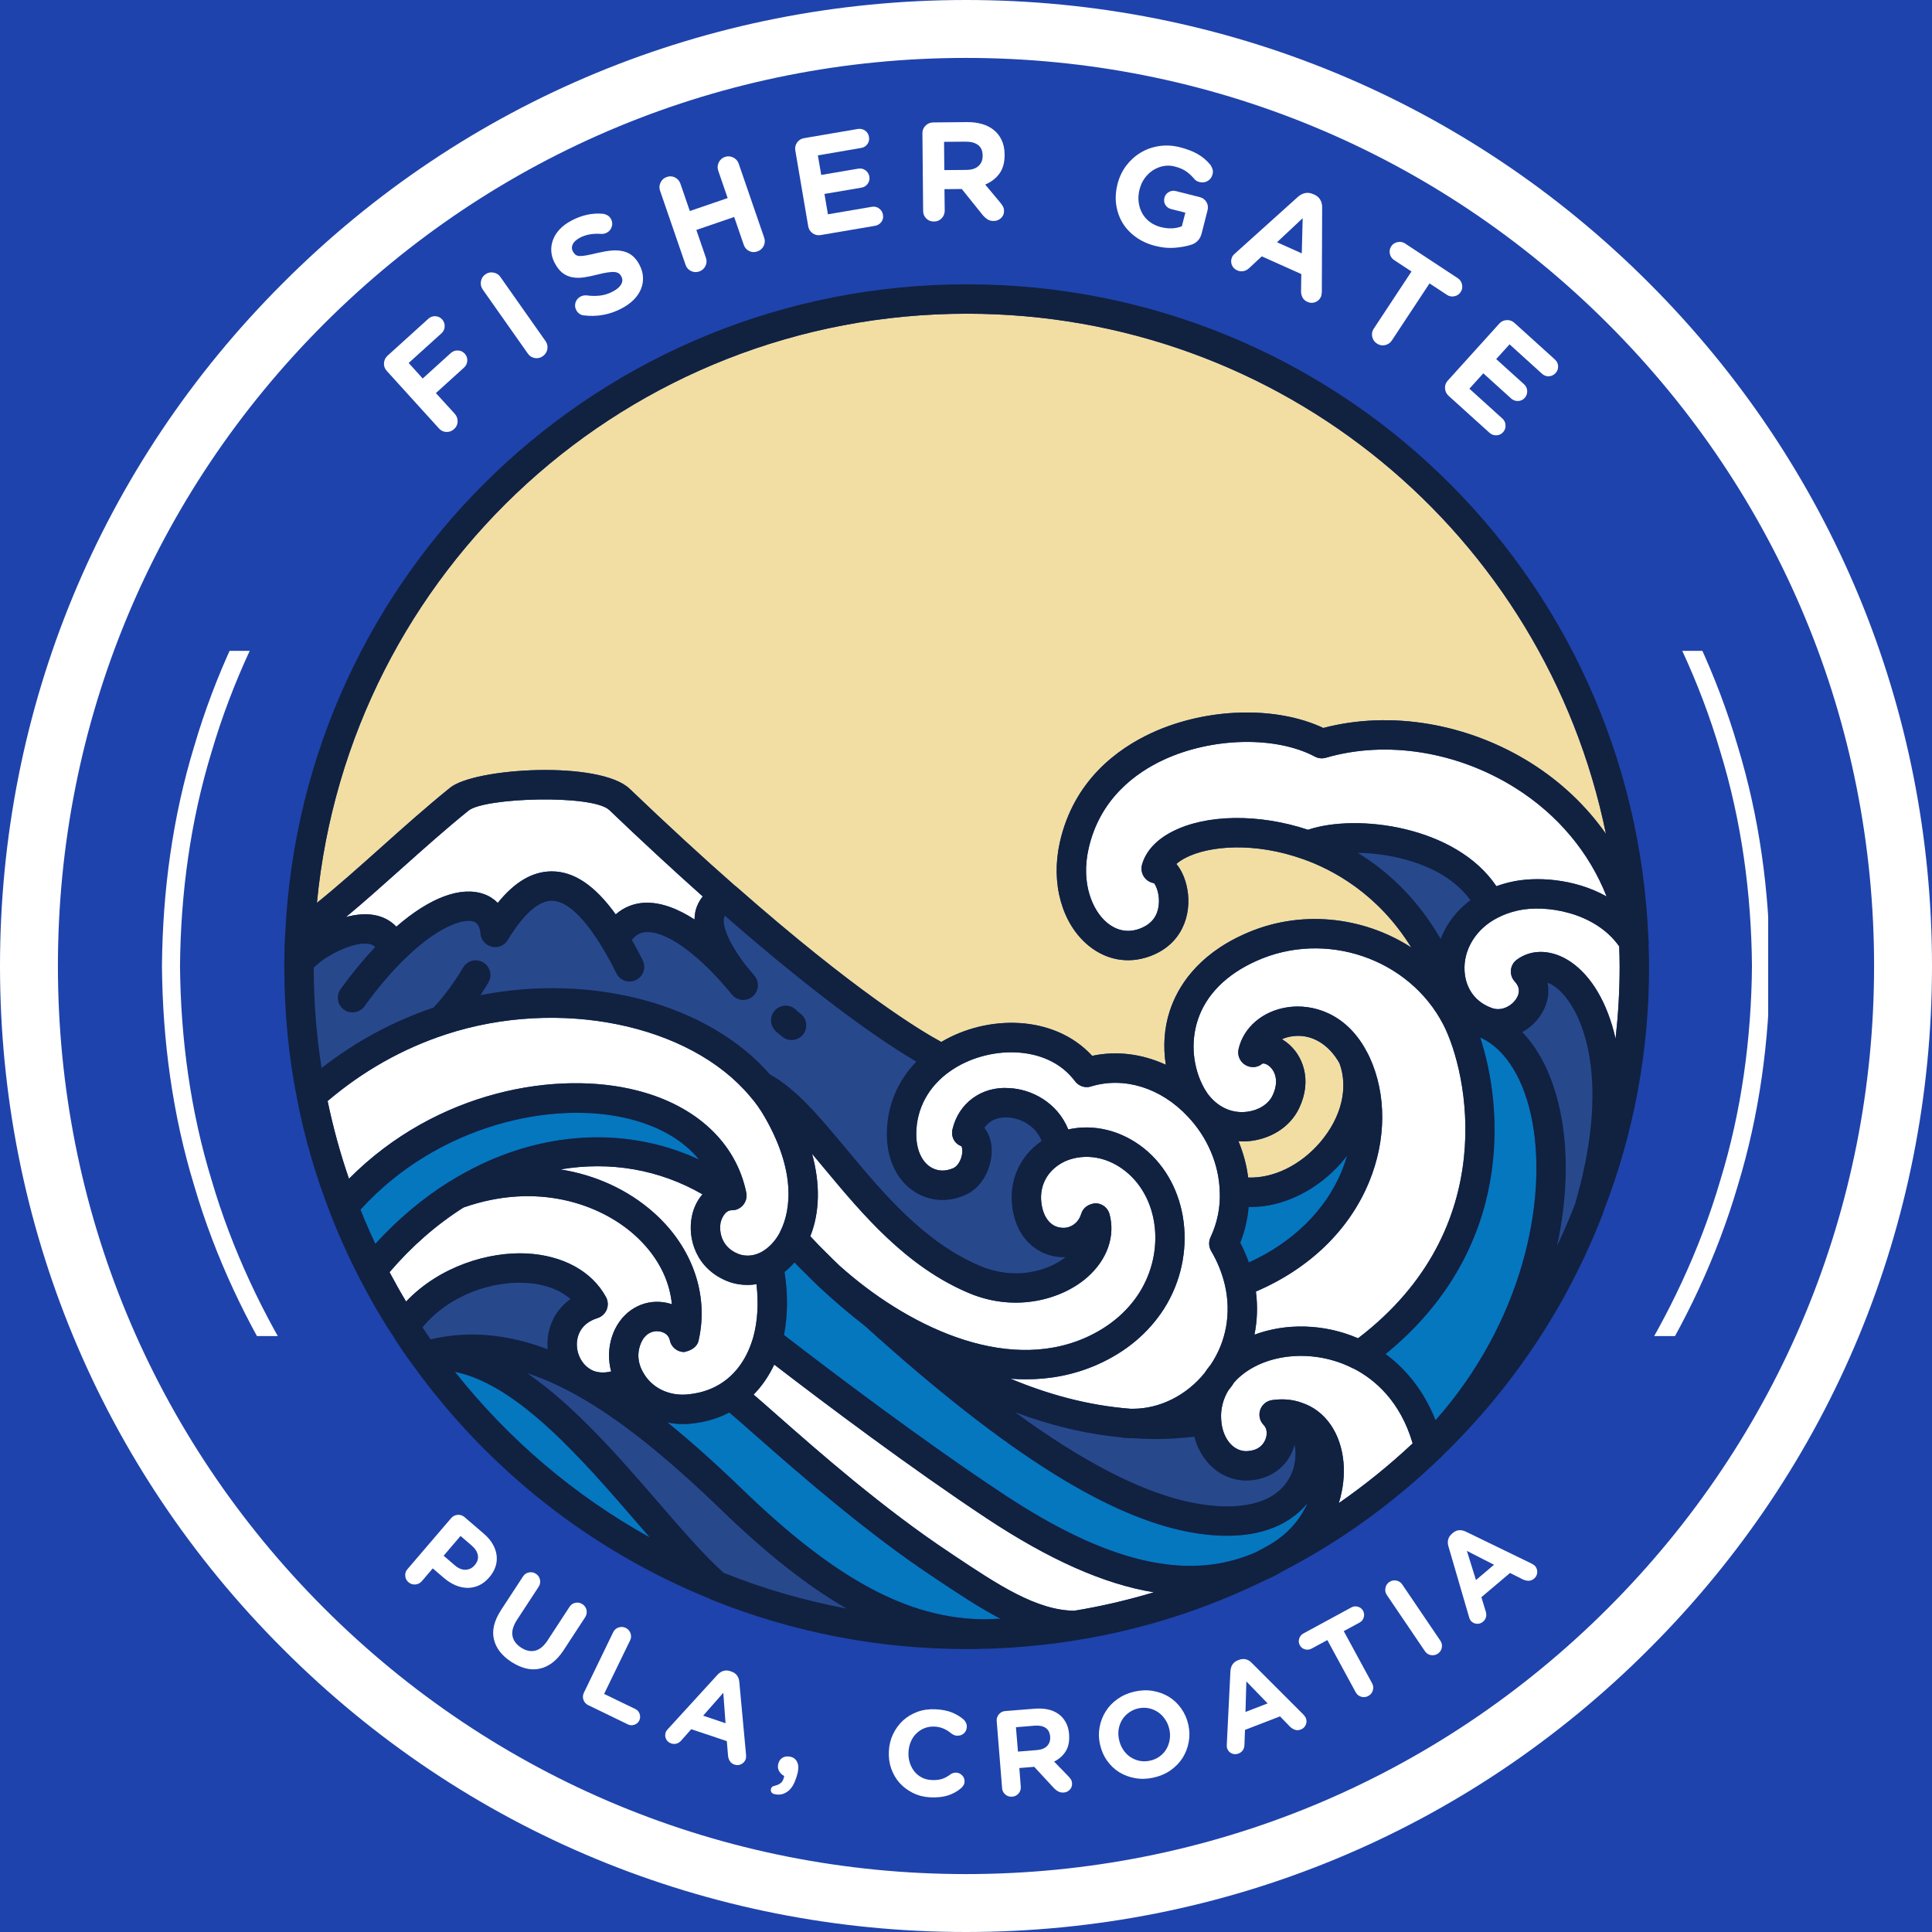 <svg xmlns="http://www.w3.org/2000/svg" xmlns:xlink="http://www.w3.org/1999/xlink" width="500" zoomAndPan="magnify" viewBox="0 0 375 375" height="500" preserveAspectRatio="xMidYMid meet" version="1.0"><defs><g/><clipPath id="da5657ae81"><path d="M 0 0 L 375 0 L 375 375 L 0 375 Z M 0 0 " clip-rule="nonzero"/></clipPath><clipPath id="40bfb401ad"><path d="M 187.5 375 C 137.441 375 90.305 355.516 54.93 320.07 C 19.484 284.695 0 237.559 0 187.5 C 0 137.441 19.484 90.305 54.93 54.93 C 90.305 19.484 137.441 0 187.5 0 C 237.559 0 284.695 19.484 320.07 54.93 C 355.516 90.379 375 137.441 375 187.5 C 375 237.559 355.516 284.695 320.07 320.07 C 284.695 355.516 237.559 375 187.5 375 Z M 187.5 11.242 C 140.438 11.242 96.148 29.602 62.875 62.875 C 29.602 96.148 11.242 140.438 11.242 187.5 C 11.242 234.562 29.602 278.852 62.875 312.125 C 96.148 345.398 140.438 363.758 187.5 363.758 C 234.562 363.758 278.852 345.398 312.125 312.125 C 345.398 278.852 363.758 234.562 363.758 187.5 C 363.758 140.438 345.398 96.148 312.125 62.875 C 278.852 29.602 234.562 11.242 187.5 11.242 Z M 187.5 11.242 " clip-rule="nonzero"/></clipPath><clipPath id="592c95a90d"><path d="M 0 0 L 375 0 L 375 375 L 0 375 Z M 0 0 " clip-rule="nonzero"/></clipPath><clipPath id="e3ee8ae545"><path d="M 187.5 375 C 137.441 375 90.305 355.516 54.93 320.07 C 19.484 284.695 0 237.559 0 187.5 C 0 137.441 19.484 90.305 54.93 54.93 C 90.305 19.484 137.441 0 187.5 0 C 237.559 0 284.695 19.484 320.07 54.93 C 355.516 90.379 375 137.441 375 187.5 C 375 237.559 355.516 284.695 320.07 320.07 C 284.695 355.516 237.559 375 187.5 375 Z M 187.5 11.242 C 140.438 11.242 96.148 29.602 62.875 62.875 C 29.602 96.148 11.242 140.438 11.242 187.5 C 11.242 234.562 29.602 278.852 62.875 312.125 C 96.148 345.398 140.438 363.758 187.5 363.758 C 234.562 363.758 278.852 345.398 312.125 312.125 C 345.398 278.852 363.758 234.562 363.758 187.5 C 363.758 140.438 345.398 96.148 312.125 62.875 C 278.852 29.602 234.562 11.242 187.5 11.242 Z M 187.5 11.242 " clip-rule="nonzero"/></clipPath><clipPath id="89f980e38c"><rect x="0" width="375" y="0" height="375"/></clipPath><clipPath id="7fd0cb99fa"><path d="M 31.434 126.332 L 343.203 126.332 L 343.203 259.328 L 31.434 259.328 Z M 31.434 126.332 " clip-rule="nonzero"/></clipPath><clipPath id="ebccaafb90"><path d="M 55.184 55.184 L 320.082 55.184 L 320.082 320.082 L 55.184 320.082 Z M 55.184 55.184 " clip-rule="nonzero"/></clipPath><clipPath id="c4e0735411"><rect x="0" width="243" y="0" height="76"/></clipPath><clipPath id="6271bb2c03"><rect x="0" width="234" y="0" height="68"/></clipPath><clipPath id="efc168120a"><rect x="0" width="375" y="0" height="375"/></clipPath></defs><rect x="-37.5" width="450" fill="#ffffff" y="-37.5" height="450" fill-opacity="1"/><rect x="-37.5" width="450" fill="#1e43ac" y="-37.5" height="450" fill-opacity="1"/><g transform="matrix(1, 0, 0, 1, 0, 0)"><g clip-path="url(#efc168120a)"><g clip-path="url(#da5657ae81)"><g clip-path="url(#40bfb401ad)"><g transform="matrix(1, 0, 0, 1, 0, 0)"><g clip-path="url(#89f980e38c)"><g clip-path="url(#592c95a90d)"><g clip-path="url(#e3ee8ae545)"><rect x="-136.5" width="648" fill="#ffffff" y="-136.5" height="648" fill-opacity="1"/></g></g></g></g></g></g><g clip-path="url(#7fd0cb99fa)"><path fill="#ffffff" d="M 333.906 229.109 C 329.949 242.582 323.906 255.363 316.41 267.137 C 310.219 276.715 303.184 285.719 295.273 293.906 C 294.25 295.027 293.109 296.027 292.023 297.082 C 290.918 298.121 289.844 299.191 288.719 300.203 L 285.289 303.184 L 283.574 304.676 L 281.797 306.09 L 278.246 308.926 C 277.043 309.848 275.801 310.715 274.582 311.617 C 272.176 313.461 269.613 315.082 267.105 316.785 C 266.742 317.031 266.363 317.285 265.969 317.551 C 265.559 317.797 265.133 318.051 264.691 318.316 C 263.805 318.848 262.852 319.418 261.84 320.023 C 259.836 321.281 257.465 322.465 254.906 323.828 C 254.262 324.16 253.617 324.523 252.934 324.848 C 252.25 325.164 251.555 325.488 250.84 325.82 C 249.418 326.477 247.945 327.16 246.422 327.859 C 243.305 329.082 240.055 330.543 236.508 331.68 C 222.504 336.758 205.031 339.895 187.496 339.969 C 169.965 339.895 152.488 336.758 138.488 331.68 C 134.941 330.543 131.691 329.082 128.57 327.859 C 127.051 327.16 125.578 326.477 124.156 325.82 C 123.441 325.488 122.746 325.164 122.059 324.848 C 121.379 324.523 120.734 324.16 120.09 323.828 C 117.531 322.469 115.16 321.281 113.156 320.023 C 112.145 319.418 111.191 318.848 110.305 318.316 C 109.863 318.051 109.438 317.797 109.027 317.551 C 108.633 317.285 108.254 317.031 107.891 316.789 C 98.367 310.543 89.414 303.453 81.281 295.488 C 72.699 286.918 65.199 277.316 58.586 267.137 C 51.086 255.363 45.047 242.582 41.086 229.109 C 36.969 215.684 35.062 201.59 34.941 187.496 C 35.062 173.402 36.969 159.312 41.086 145.883 C 45.047 132.414 51.086 119.633 58.586 107.859 C 64.773 98.281 71.812 89.277 79.723 81.086 C 80.746 79.969 81.887 78.969 82.973 77.91 C 84.078 76.875 85.148 75.805 86.277 74.793 L 89.707 71.809 L 91.418 70.316 L 93.199 68.906 L 96.75 66.066 C 97.953 65.148 99.191 64.277 100.41 63.379 C 102.82 61.535 105.383 59.914 107.891 58.207 C 108.25 57.965 108.633 57.711 109.027 57.445 C 109.438 57.199 109.859 56.945 110.305 56.676 C 111.188 56.148 112.141 55.578 113.156 54.973 C 115.16 53.715 117.531 52.527 120.09 51.168 C 120.734 50.836 121.379 50.473 122.059 50.148 C 122.746 49.828 123.441 49.504 124.152 49.176 C 125.578 48.52 127.051 47.836 128.57 47.133 C 131.691 45.914 134.941 44.449 138.488 43.316 C 152.488 38.238 169.961 35.102 187.496 35.027 C 205.031 35.102 222.504 38.238 236.504 43.316 C 240.055 44.449 243.305 45.914 246.422 47.133 C 247.945 47.836 249.418 48.52 250.84 49.176 C 251.551 49.504 252.25 49.828 252.934 50.145 C 253.613 50.473 254.258 50.836 254.902 51.168 C 257.461 52.527 259.836 53.715 261.836 54.973 C 262.852 55.578 263.805 56.148 264.688 56.676 C 265.133 56.941 265.559 57.199 265.965 57.445 C 266.363 57.711 266.742 57.965 267.102 58.207 C 276.629 64.449 285.578 71.543 293.715 79.508 C 302.293 88.078 309.793 97.68 316.41 107.859 C 323.906 119.629 329.949 132.414 333.906 145.883 C 338.027 159.312 339.934 173.402 340.055 187.496 C 339.934 201.59 338.027 215.684 333.906 229.109 Z M 343.562 187.395 L 343.559 187.383 C 343.43 172.992 341.496 158.594 337.301 144.863 C 333.27 131.09 327.094 118.02 319.398 106.012 L 315.695 100.449 C 315.695 100.449 314.625 98.953 313.023 96.711 C 311.477 94.422 309.113 91.598 306.855 88.699 C 304.422 85.941 302.09 83.098 300.129 81.156 C 298.223 79.168 296.949 77.84 296.949 77.84 C 296.949 77.84 296.629 77.512 296.051 76.957 C 295.473 76.398 294.648 75.598 293.656 74.645 C 291.723 72.672 288.918 70.301 286.164 67.867 C 284.75 66.691 283.297 65.57 281.957 64.488 C 281.281 63.953 280.629 63.434 280.012 62.941 C 279.371 62.48 278.766 62.043 278.207 61.641 C 275.973 60.027 274.48 58.953 274.48 58.953 C 274.48 58.953 274.156 58.688 273.633 58.348 C 273.113 58.004 272.418 57.539 271.727 57.074 C 270.34 56.145 268.953 55.219 268.953 55.219 C 268.582 54.969 268.195 54.707 267.793 54.434 C 267.375 54.18 266.941 53.918 266.488 53.645 C 265.582 53.098 264.609 52.516 263.574 51.895 C 261.523 50.602 259.102 49.383 256.484 47.988 C 255.824 47.648 255.164 47.277 254.469 46.941 C 253.766 46.613 253.055 46.281 252.328 45.941 C 250.871 45.27 249.363 44.57 247.805 43.848 C 244.617 42.594 241.289 41.102 237.66 39.93 C 223.332 34.727 205.438 31.504 187.496 31.434 C 169.555 31.504 151.664 34.727 137.336 39.934 C 133.707 41.102 130.379 42.598 127.188 43.852 C 125.629 44.57 124.125 45.27 122.668 45.945 C 121.941 46.281 121.227 46.617 120.527 46.941 C 119.828 47.277 119.168 47.648 118.512 47.988 C 115.891 49.383 113.469 50.602 111.422 51.895 C 110.383 52.516 109.41 53.102 108.504 53.645 C 108.055 53.918 107.617 54.18 107.203 54.434 C 106.797 54.707 106.41 54.969 106.039 55.219 C 106.039 55.219 104.652 56.145 103.266 57.074 C 102.574 57.539 101.883 58.004 101.363 58.352 C 100.836 58.688 100.512 58.953 100.512 58.953 C 100.512 58.953 99.023 60.027 96.789 61.641 C 96.227 62.043 95.621 62.48 94.984 62.941 C 94.363 63.434 93.715 63.953 93.039 64.488 C 91.695 65.57 90.242 66.691 88.832 67.867 C 86.078 70.301 83.273 72.672 81.34 74.645 C 80.348 75.598 79.523 76.398 78.945 76.957 C 78.363 77.512 78.043 77.84 78.043 77.84 C 78.043 77.84 76.773 79.168 74.867 81.156 C 72.906 83.098 70.57 85.941 68.141 88.699 C 65.883 91.598 63.516 94.422 61.973 96.711 C 60.367 98.957 59.297 100.453 59.297 100.453 L 55.598 106.012 C 47.898 118.02 41.723 131.094 37.691 144.863 C 33.5 158.594 31.562 172.992 31.438 187.383 L 31.434 187.395 L 31.434 187.602 L 31.438 187.613 C 31.562 202.004 33.5 216.402 37.691 230.133 C 41.723 243.902 47.898 256.977 55.598 268.98 L 59.297 274.543 C 59.297 274.543 60.367 276.039 61.973 278.285 C 63.516 280.574 65.883 283.395 68.141 286.297 C 70.57 289.055 72.906 291.898 74.867 293.836 C 76.773 295.828 78.043 297.152 78.043 297.152 C 78.043 297.152 78.363 297.48 78.945 298.039 C 79.523 298.598 80.348 299.395 81.34 300.352 C 83.273 302.32 86.078 304.695 88.832 307.129 C 90.242 308.301 91.695 309.426 93.039 310.508 C 93.715 311.043 94.363 311.559 94.984 312.051 C 95.621 312.516 96.227 312.949 96.789 313.352 C 99.023 314.969 100.512 316.043 100.512 316.043 C 100.512 316.043 100.836 316.305 101.363 316.645 C 101.883 316.992 102.574 317.457 103.266 317.922 C 104.652 318.848 106.039 319.777 106.039 319.777 C 106.41 320.027 106.797 320.289 107.203 320.562 C 107.621 320.816 108.055 321.078 108.508 321.352 C 109.41 321.895 110.387 322.48 111.422 323.102 C 113.469 324.395 115.895 325.613 118.512 327.008 C 119.172 327.348 119.832 327.719 120.527 328.055 C 121.227 328.379 121.941 328.715 122.668 329.051 C 124.125 329.727 125.633 330.426 127.188 331.145 C 130.379 332.398 133.707 333.895 137.336 335.062 C 151.664 340.266 169.555 343.492 187.496 343.562 C 205.438 343.492 223.332 340.266 237.66 335.062 C 241.289 333.895 244.617 332.398 247.809 331.145 C 249.363 330.426 250.871 329.727 252.328 329.051 C 253.055 328.711 253.77 328.379 254.469 328.055 C 255.164 327.719 255.824 327.348 256.484 327.008 C 259.102 325.613 261.527 324.395 263.574 323.102 C 264.609 322.48 265.582 321.895 266.488 321.352 C 266.941 321.078 267.375 320.812 267.793 320.562 C 268.199 320.289 268.586 320.027 268.957 319.777 C 268.957 319.777 270.34 318.848 271.727 317.922 C 272.422 317.457 273.113 316.992 273.633 316.645 C 274.156 316.305 274.48 316.043 274.48 316.043 C 274.48 316.043 275.973 314.969 278.207 313.352 C 278.766 312.949 279.371 312.516 280.012 312.051 C 280.629 311.559 281.281 311.043 281.957 310.508 C 283.297 309.426 284.75 308.301 286.164 307.129 C 288.918 304.695 291.723 302.32 293.656 300.352 C 294.648 299.395 295.473 298.598 296.051 298.039 C 296.629 297.48 296.949 297.152 296.949 297.152 C 296.949 297.152 298.223 295.828 300.129 293.836 C 302.09 291.898 304.422 289.055 306.855 286.297 C 309.113 283.395 311.48 280.574 313.023 278.285 C 314.629 276.039 315.695 274.543 315.695 274.543 L 319.398 268.98 C 327.094 256.977 333.27 243.902 337.301 230.133 C 341.496 216.402 343.43 202.004 343.559 187.613 L 343.562 187.602 L 343.562 187.395 " fill-opacity="1" fill-rule="nonzero"/></g><path fill="#f2dea2" d="M 187.66 60.891 C 121.973 60.891 67.734 110.637 61.512 175.246 C 65.574 171.969 69.68 168.305 73.961 164.48 C 78.297 160.602 82.777 156.602 87.352 152.906 C 92.133 149.004 116.473 147.574 122.234 153.121 C 129.484 160.059 136.352 166.375 142.652 171.914 C 142.738 171.973 142.828 172.027 142.914 172.105 C 166.266 192.648 178.852 200.168 182.707 202.242 C 191.613 196.945 204.574 196.867 211.988 204.938 C 216.762 203.91 221.734 204.57 226.289 206.672 C 225.727 203.152 225.961 199.52 227.07 196.164 C 228.547 191.688 232.246 185.484 241.457 181.34 C 252.211 176.449 264.535 177.828 273.93 183.906 C 267.461 173.434 258.625 168.773 252.98 166.777 C 243.441 163.359 234.637 164.168 230.129 166.496 C 229.414 166.867 228.805 167.27 228.332 167.695 C 229.176 168.695 229.848 170.059 230.262 171.684 C 231.484 176.488 230.055 182.551 224.109 185.234 C 219.707 187.219 215.047 186.609 211.312 183.562 C 206.121 179.328 203.926 171.461 205.707 163.516 C 208.391 151.504 216.902 145.316 223.574 142.242 C 234.25 137.332 247.73 136.992 256.852 141.297 C 269.91 137.859 284.902 140.387 297.203 148.125 C 303.055 151.816 307.941 156.48 311.719 161.867 C 299.848 103.832 248.867 60.891 187.66 60.891 Z M 250.797 201.145 C 250.086 201.242 249.418 201.441 248.824 201.715 C 249.156 201.91 249.484 202.129 249.797 202.375 C 252.859 204.75 254.777 209.605 252.164 215.086 C 250.539 218.516 247.066 220.895 242.871 221.445 C 242.039 221.555 241.211 221.555 240.387 221.512 C 241.328 223.777 241.969 226.141 242.266 228.555 C 247.074 228.75 252.379 226.227 256.242 221.719 C 260.371 216.887 261.762 211.168 259.992 206.371 C 257.848 202.57 254.418 200.598 250.797 201.145 " fill-opacity="1" fill-rule="nonzero"/><path fill="#ffffff" d="M 314.285 183.688 C 309.559 176.969 299.852 175.52 294.57 176.738 C 293.066 177.082 291.777 177.555 290.617 178.176 C 286.441 180.324 283.977 184.402 284.277 188.594 C 284.523 192.016 286.488 194.598 289.668 195.691 C 291.516 196.312 293.422 195.23 294.297 193.867 C 295.078 192.68 294.98 191.547 294.016 190.52 C 293.465 189.926 293.191 189.117 293.266 188.312 C 293.336 187.5 293.754 186.766 294.406 186.281 C 297.348 184.098 301.391 184.289 304.969 186.762 C 308.816 189.43 311.973 194.504 313.582 201.617 C 314.09 197.016 314.371 192.363 314.371 187.66 C 314.371 186.32 314.336 185.016 314.285 183.688 Z M 214.922 179.137 C 216.355 180.312 218.707 181.422 221.758 180.035 C 223.586 179.199 224.648 177.773 224.898 175.781 C 225.16 173.707 224.445 171.984 224.008 171.426 C 223.305 171.316 222.668 170.961 222.207 170.398 C 221.621 169.688 221.418 168.719 221.668 167.82 C 222.398 165.23 224.418 163.016 227.512 161.426 C 234.121 158.016 244.375 157.895 253.883 161.059 C 263.293 157.875 282.547 160.281 290.449 172.012 C 291.348 171.684 292.293 171.402 293.309 171.18 C 297.887 170.121 305.457 170.426 311.84 174 C 308.477 165.461 302.391 158.141 294.164 152.957 C 282.867 145.855 269.094 143.648 257.352 147.078 C 256.633 147.281 255.867 147.211 255.219 146.855 C 247.676 142.848 235.379 143.094 225.961 147.43 C 220.461 149.961 213.453 155.027 211.285 164.762 C 209.781 171.426 212.031 176.777 214.922 179.137 Z M 243.809 186.543 C 238.004 189.152 234.098 193.094 232.492 197.957 C 231.055 202.309 231.527 207.285 233.754 211.266 C 234.059 211.758 234.406 212.355 234.82 212.812 C 236.738 215.086 239.375 216.164 242.137 215.781 C 244.359 215.488 246.227 214.285 247.004 212.633 C 248.344 209.828 247.461 207.789 246.297 206.883 C 245.688 206.41 245.148 206.367 245.023 206.457 C 244.086 207.254 242.758 207.336 241.707 206.703 C 240.66 206.07 240.137 204.84 240.402 203.645 C 241.355 199.402 245.113 196.199 249.977 195.496 C 254.727 194.809 261.121 196.617 265.043 203.68 C 265.059 203.707 265.062 203.734 265.082 203.762 C 265.082 203.77 265.082 203.77 265.082 203.77 C 265.363 204.258 265.637 204.75 265.848 205.234 C 269.145 212.41 269.105 221.262 265.727 229.445 C 261.879 238.777 254.129 246.254 243.77 250.688 C 244.141 253.527 244.035 256.344 243.488 259.062 C 249.629 256.766 257.027 256.922 263.594 259.758 C 291.613 238.41 284.844 208.004 280.16 198.898 C 273.5 185.996 257.188 180.469 243.809 186.543 Z M 262.859 265.695 C 262.777 265.664 262.695 265.641 262.613 265.598 C 255.016 261.691 245.34 262.602 240.109 267.723 L 239.516 268.359 C 239.234 268.844 238.855 269.352 238.418 269.879 C 237.398 271.562 236.891 273.559 237.027 275.465 C 237.195 278.953 239.156 281.531 241.699 281.668 C 244.406 281.684 245.273 280.184 245.578 279.496 C 245.977 278.598 246.035 277.355 245.289 276.605 C 244.527 275.84 244.262 274.707 244.598 273.68 C 244.941 272.656 245.828 271.914 246.902 271.758 C 248.961 271.457 250.93 271.637 252.621 272.254 C 252.621 272.254 252.625 272.254 252.625 272.254 C 252.656 272.262 252.691 272.281 252.723 272.289 C 257.211 273.793 260.262 278.113 260.773 283.852 C 260.984 286.207 260.734 288.949 259.863 291.75 C 264.902 288.258 269.684 284.391 274.195 280.16 C 271.777 271.898 266.789 267.75 262.859 265.695 Z M 237.777 249.527 C 237.238 247.191 236.332 244.926 235.09 242.828 C 234.609 242.004 234.566 241.008 234.965 240.148 C 236.285 237.355 236.906 234.277 236.75 231.238 C 236.602 225.992 234.352 220.727 230.562 216.734 C 225.363 211.152 218.184 208.914 211.785 210.875 C 210.641 211.258 209.383 210.828 208.652 209.855 C 203.219 202.539 191.551 202.934 184.5 207.863 C 180.246 210.805 177.887 215.125 177.844 220.051 C 177.824 223.004 178.82 225.363 180.578 226.504 C 181.898 227.355 183.48 227.438 185.055 226.723 C 185.762 226.414 186.402 225.473 186.664 224.371 C 186.922 223.293 186.711 222.605 186.609 222.48 C 185.25 221.992 184.555 220.617 184.875 219.207 C 186.051 214.125 190.52 210.844 195.797 211.195 C 200.207 211.375 205.223 213.973 207.352 219.223 C 212.312 218.109 217.715 219.414 222.09 222.934 C 230.793 229.957 232.496 243.59 225.984 253.953 C 222.949 258.707 218.598 262.375 213.027 264.855 C 208.523 266.852 203.828 267.723 199.105 267.723 C 198.113 267.723 197.125 267.68 196.133 267.602 C 203.25 270.586 211.105 272.805 219.441 273.441 L 219.91 273.441 C 225.113 273.441 230.309 270.844 233.82 266.48 C 234.207 265.902 234.566 265.387 234.965 264.93 C 238.004 260.434 239.004 254.969 237.777 249.527 Z M 150.281 264.867 C 149.23 267.094 147.887 269.051 146.273 270.691 C 147.512 271.75 148.977 273.035 150.641 274.508 C 158.941 281.812 171.484 292.852 184.445 301.426 L 185.023 301.82 C 193.656 307.574 201.117 312.555 208.512 312.645 C 213.746 311.785 218.902 310.578 223.957 309.062 C 214.297 307.484 203.605 302.719 191.449 294.664 C 176.719 284.902 160.293 272.562 150.281 264.867 Z M 160.41 243.191 C 160.43 243.207 160.449 243.227 160.461 243.234 C 160.465 243.242 160.473 243.246 160.473 243.246 C 161.332 244.105 162.094 244.875 162.906 245.633 C 162.906 245.633 162.91 245.633 162.91 245.633 C 162.922 245.645 162.934 245.652 162.945 245.66 C 162.945 245.664 162.949 245.664 162.949 245.672 C 162.961 245.676 162.965 245.688 162.977 245.691 C 175.645 257.059 194.824 266.66 210.707 259.645 C 215.227 257.625 218.746 254.684 221.152 250.91 C 226.145 242.957 224.992 232.617 218.512 227.371 C 214.18 223.898 209.52 224.105 206.621 225.461 C 203.391 227.027 201.699 230.035 202.133 233.477 C 202.488 236.332 203.941 238.133 206.039 238.301 C 207.449 238.488 209.258 237.645 209.867 235.59 C 210.227 234.371 211.348 233.672 212.633 233.547 C 213.914 233.57 215.023 234.426 215.359 235.66 C 216.516 239.945 214.898 244.531 211.027 247.926 C 206.18 252.184 197.223 254.793 188.16 251.023 C 175.895 245.895 167.398 235.688 159.906 226.684 C 159.125 225.75 158.371 224.844 157.625 223.957 C 159.219 229.785 159.133 235.297 157.281 239.953 C 158.316 241.074 159.352 242.168 160.41 243.191 Z M 123.793 211.703 C 135.203 214.648 142.883 221.859 144.852 231.488 C 145.164 233.031 144.172 234.543 142.625 234.859 C 142.531 234.875 142.434 234.875 142.344 234.887 C 142.242 234.898 142.152 234.914 142.055 234.914 C 142.043 234.914 142.035 234.91 142.027 234.91 C 142.008 234.91 141.992 234.91 141.977 234.902 C 141.945 234.91 141.922 234.914 141.891 234.914 C 140.508 235.039 139.945 236.969 139.891 237.203 C 139.543 238.863 139.875 242.031 143.32 243.387 C 145.148 244.082 146.766 243.559 147.801 243.008 C 149.203 242.246 150.469 240.91 151.352 239.266 C 151.371 239.223 151.379 239.172 151.398 239.129 C 152.82 236.41 155.379 228.797 148.375 216.715 C 147.547 215.285 146.621 213.98 145.613 212.832 C 145.609 212.824 145.605 212.812 145.598 212.809 C 145.586 212.797 145.578 212.793 145.57 212.781 C 133.852 198.785 108.496 193.605 86.602 200.758 C 78.156 203.52 70.434 207.891 63.59 213.711 C 64.648 218.793 66.027 223.844 67.734 228.793 C 84.844 211.566 108.344 207.688 123.793 211.703 Z M 146.836 249.258 C 146.258 249.352 145.68 249.41 145.102 249.41 C 143.801 249.41 142.516 249.184 141.281 248.715 C 135.152 246.312 133.379 240.465 134.305 236.035 C 134.656 234.344 135.383 232.926 136.352 231.816 C 127.938 226.965 118.406 225.352 108.773 226.984 C 115.57 228.062 121.859 230.902 126.902 235.383 C 134.391 242.043 137.637 251.324 135.59 260.219 C 135.289 261.523 134.059 262.168 132.77 262.43 C 131.422 262.41 130.273 261.457 130.008 260.141 C 129.762 258.93 128.629 258.445 127.73 258.398 C 127.133 258.312 125.109 258.453 124.223 261.195 C 123.504 263.391 124.152 265.211 124.816 266.355 C 126.516 269.457 130.027 271.121 133.863 270.613 C 136.281 270.336 138.406 269.574 140.223 268.344 C 143.066 266.422 145.086 263.445 146.215 259.523 C 147.059 256.453 147.258 252.941 146.836 249.258 Z M 72.598 177.602 C 74.352 177.906 75.812 178.688 76.93 179.867 C 83.406 174.234 89.48 171.938 93.957 173.555 C 94.988 173.922 95.883 174.508 96.617 175.254 C 99.906 171.172 103.344 169.164 107.023 169.133 L 107.109 169.133 C 111.402 169.133 115.477 171.871 119.508 177.48 C 121.07 176.125 122.941 175.344 125.051 175.227 C 128.312 175.062 131.688 176.449 134.809 178.473 C 134.832 177.809 134.898 177.16 135.07 176.547 C 135.289 175.777 135.691 174.871 136.406 174.004 C 130.73 168.945 124.664 163.348 118.281 157.242 C 115.074 154.156 94.051 154.801 90.945 157.336 C 86.477 160.949 82.047 164.906 77.762 168.734 C 74.145 171.969 70.648 175.09 67.168 177.988 C 69.055 177.492 70.926 177.301 72.598 177.602 Z M 130.414 253.16 C 129.945 248.219 127.43 243.492 123.105 239.648 C 116.5 233.77 104.344 229.328 89.973 234.375 C 84.711 237.703 79.891 241.922 75.609 246.93 C 76.711 248.996 77.773 250.883 78.824 252.629 C 85.371 245.734 94.934 242.938 102.176 243.297 C 109.258 243.656 114.883 246.738 117.621 251.758 C 118.031 252.504 118.078 253.398 117.766 254.188 C 117.441 254.984 116.785 255.586 115.973 255.844 C 112.715 256.871 112.078 259.227 111.98 260.527 C 111.816 262.777 112.988 264.965 114.824 265.906 C 114.867 265.93 114.91 265.953 114.953 265.98 C 116 266.453 117.25 266.527 118.625 266.195 C 118.031 264 118.062 261.664 118.793 259.426 C 120.203 255.098 123.93 252.449 128.059 252.695 C 128.879 252.746 129.676 252.902 130.414 253.16 " fill-opacity="1" fill-rule="nonzero"/><path fill="#27498c" d="M 301.715 191.449 C 301.41 191.242 300.934 190.941 300.375 190.73 C 300.805 192.801 300.383 194.988 299.082 196.984 C 298.156 198.414 296.895 199.547 295.477 200.332 C 299.18 204.188 301.809 209.875 303.082 216.949 C 304.379 224.086 304.199 232.727 302.219 241.844 C 303.484 239.152 304.672 236.406 305.758 233.605 C 305.773 233.531 305.785 233.453 305.805 233.383 C 313.246 207.625 306.379 194.691 301.715 191.449 Z M 263.527 165.527 C 268.98 168.863 274.949 174.102 279.621 182.238 C 280.754 179.316 282.746 176.703 285.406 174.73 C 280.66 168.141 271.055 165.652 263.527 165.527 Z M 250.801 281.793 C 249.215 285.422 245.633 287.508 241.418 287.371 C 236.793 287.113 233.094 283.695 231.809 278.863 C 229.234 279.164 226.723 279.312 224.25 279.312 C 222.758 279.312 221.277 279.258 219.797 279.152 L 219.277 279.152 C 219.273 279.152 219.262 279.148 219.258 279.148 C 219.191 279.148 219.125 279.148 219.066 279.148 C 219.055 279.148 219.055 279.141 219.051 279.141 C 218.641 279.137 218.199 279.113 217.812 279.039 C 217.77 279.031 217.738 279.012 217.695 279 C 210.379 278.305 203.441 276.527 197.031 274.109 C 209.207 283.016 222.121 290.387 233.5 292.023 C 242.07 293.273 248.125 291.293 250.496 286.43 C 251.469 284.441 251.629 282.242 251.281 280.391 C 251.156 280.863 251.008 281.332 250.801 281.793 Z M 206.809 244.02 C 206.398 244.043 205.984 244.027 205.559 243.988 C 201.883 243.684 197.305 240.926 196.469 234.18 C 195.828 229.043 197.984 224.348 202.18 221.461 C 201.066 218.566 198.125 217.004 195.566 216.898 C 194.695 216.824 192.348 216.953 191.086 218.926 C 191.934 220.004 192.434 221.434 192.488 223.078 C 192.598 226.324 190.879 230.406 187.375 231.941 C 184.047 233.445 180.422 233.211 177.465 231.293 C 174.043 229.066 172.094 224.941 172.137 219.996 C 172.18 214.645 174.203 209.836 177.855 206.066 C 172.258 202.789 160.359 194.906 140.715 177.758 C 140.621 177.898 140.582 178.023 140.562 178.105 C 140.184 179.418 141.121 182.715 144.988 187.668 C 145.391 188.109 145.922 188.754 146.453 189.395 C 147.457 190.617 147.293 192.434 146.078 193.43 C 145.543 193.879 144.895 194.098 144.254 194.098 C 143.441 194.098 142.637 193.746 142.082 193.066 L 142.043 193.023 C 141.562 192.441 141.09 191.863 140.609 191.328 C 140.605 191.32 140.598 191.312 140.594 191.301 C 140.59 191.301 140.582 191.297 140.582 191.293 C 134.855 184.684 129.055 180.688 125.379 180.922 C 124.273 180.988 123.402 181.484 122.645 182.438 C 123.375 183.711 124.082 185.027 124.758 186.41 C 125.449 187.828 124.867 189.531 123.445 190.223 C 122.043 190.91 120.316 190.328 119.625 188.906 C 118.598 186.797 117.504 184.82 116.359 183.031 C 112.992 177.664 109.797 174.84 107.105 174.84 L 107.074 174.84 C 104.496 174.859 101.551 177.496 98.551 182.457 C 97.914 183.52 96.688 184.059 95.461 183.766 C 94.258 183.477 93.371 182.457 93.262 181.227 C 93.098 179.316 92.27 179.016 92 178.914 C 89.836 178.121 84.617 180.098 78.312 186.375 C 75.812 188.82 73.27 191.824 70.742 195.32 C 70.18 196.094 69.309 196.504 68.426 196.504 C 67.844 196.504 67.262 196.336 66.754 195.965 C 65.477 195.043 65.188 193.258 66.113 191.977 C 68.348 188.895 70.594 186.172 72.832 183.824 C 72.5 183.465 72.094 183.301 71.613 183.219 C 68.555 182.703 63.051 185.555 60.895 187.84 C 60.906 194.473 61.426 200.992 62.414 207.309 C 68.988 202.172 76.27 198.234 84.133 195.578 C 87.363 192.195 89.832 187.887 89.859 187.844 C 90.633 186.473 92.375 185.996 93.746 186.77 C 95.117 187.555 95.598 189.293 94.82 190.664 C 94.77 190.758 94.199 191.742 93.266 193.152 C 114.965 188.91 137.484 194.832 149.445 208.539 C 154.523 211.312 159.062 216.746 164.297 223.031 C 171.371 231.531 179.387 241.172 190.355 245.758 C 196.855 248.457 203.191 246.863 206.809 244.02 Z M 155.898 200.762 C 155.336 201.492 154.492 201.871 153.641 201.871 C 153.027 201.871 152.418 201.676 151.895 201.273 C 150.98 200.566 150.477 200.059 150.477 200.059 C 149.379 198.941 149.383 197.137 150.5 196.023 C 151.609 194.922 153.402 194.922 154.504 196.012 C 154.562 196.062 154.867 196.363 155.387 196.758 C 156.633 197.723 156.859 199.52 155.898 200.762 Z M 112.285 271.023 C 108.848 269.07 105.531 267.578 102.32 266.539 C 111.555 272.863 120.219 282.867 127.789 291.617 C 132.387 296.934 136.727 301.938 140.445 305.277 C 148.191 308.383 156.16 310.691 164.289 312.207 C 156.73 307.855 148.824 301.598 140.07 293.133 C 129.145 282.59 120.312 275.559 112.285 271.023 Z M 106.285 260.117 C 106.523 256.809 108.125 254.008 110.723 252.145 C 108.641 250.301 105.57 249.184 101.895 249.004 C 95.566 248.672 87.242 251.27 82.004 257.645 C 82.523 258.438 83.047 259.211 83.586 259.965 C 90.844 258.258 98.344 258.883 106.293 261.883 C 106.25 261.301 106.246 260.711 106.285 260.117 " fill-opacity="1" fill-rule="nonzero"/><path fill="#0477bf" d="M 297.473 217.961 C 295.977 209.695 292.32 203.676 287.449 201.441 C 287.398 201.426 287.355 201.41 287.312 201.387 C 291.727 214.852 294.047 242.332 268.938 262.824 C 273.227 265.973 276.539 270.363 278.637 275.668 C 295.484 256.645 300.266 233.426 297.473 217.961 Z M 242.773 234.277 C 242.637 234.277 242.5 234.254 242.363 234.254 C 242.156 236.617 241.625 238.973 240.727 241.215 C 241.379 242.453 241.93 243.73 242.398 245.043 C 250.926 241.168 257.285 234.941 260.449 227.27 C 260.848 226.293 261.18 225.312 261.469 224.328 C 261.18 224.699 260.887 225.066 260.578 225.426 C 255.777 231.035 249.105 234.277 242.773 234.277 Z M 238.199 298.09 C 236.516 298.094 234.68 297.965 232.68 297.676 C 216.262 295.316 195.68 282.512 167.918 257.391 C 167.824 257.32 167.766 257.266 167.688 257.199 C 164.828 254.992 162.008 252.594 159.062 249.848 C 159.051 249.836 159.039 249.824 159.027 249.816 C 158.199 249.047 157.426 248.273 156.652 247.5 C 156.547 247.414 156.445 247.309 156.348 247.199 C 155.629 246.504 154.918 245.773 154.215 245.035 C 153.609 245.707 152.973 246.348 152.277 246.887 C 152.949 251.16 152.918 255.328 152.168 259.117 C 161.887 266.617 179.199 279.699 194.609 289.902 C 214.824 303.312 230.312 306.977 243.34 301.473 C 243.371 301.453 243.559 301.367 243.723 301.297 C 244.234 301.039 244.75 300.781 245.262 300.496 C 245.383 300.418 245.512 300.355 245.645 300.285 C 245.66 300.277 245.672 300.273 245.68 300.262 C 249.852 298.035 252.391 294.918 253.773 291.777 C 251.344 294.734 246.715 298.09 238.199 298.09 Z M 181.281 306.184 C 168.008 297.391 154.781 285.75 146.867 278.793 C 144.727 276.902 142.934 275.328 141.559 274.168 C 139.43 275.273 137.086 275.988 134.555 276.281 C 133.863 276.371 133.18 276.414 132.508 276.414 C 131.5 276.414 130.52 276.289 129.559 276.102 C 134.027 279.715 138.809 283.984 144.035 289.031 C 162.156 306.547 176.168 314.113 190.895 314.312 L 190.91 314.312 C 191.895 314.301 192.812 314.254 193.66 314.203 L 193.66 314.215 C 193.863 314.211 194.047 314.203 194.211 314.203 C 190.125 312.078 186.047 309.363 181.859 306.57 Z M 135.672 225.062 C 132.719 221.426 128.191 218.734 122.367 217.23 C 107.492 213.391 84.977 218.266 69.969 234.789 C 70.84 236.988 71.805 239.207 72.855 241.434 C 77.164 236.707 81.938 232.672 87.117 229.418 C 87.152 229.398 87.188 229.387 87.223 229.363 C 87.227 229.363 87.227 229.359 87.234 229.359 C 87.254 229.348 87.27 229.336 87.293 229.328 C 87.305 229.32 87.309 229.309 87.32 229.305 C 87.332 229.293 87.348 229.293 87.359 229.289 C 103.02 219.535 120.793 218.164 135.672 225.062 Z M 88.301 266.273 C 98.734 279.445 111.582 290.352 126.141 298.426 C 125.262 297.418 124.375 296.402 123.477 295.359 C 113.035 283.293 100.441 268.703 88.301 266.273 " fill-opacity="1" fill-rule="nonzero"/><g clip-path="url(#ebccaafb90)"><path fill="#112140" d="M 320.082 187.66 C 320.082 186.184 320.035 184.738 319.98 183.27 C 320.004 183.137 320.027 183.008 320.027 182.867 C 320.027 182.699 319.992 182.523 319.961 182.355 C 317.141 111.039 259.031 55.184 187.66 55.184 C 116.82 55.184 58.707 110.555 55.363 181.188 C 55.238 183.023 55.184 184.914 55.184 186.742 L 55.184 187.66 C 55.184 196.395 56.012 204.973 57.629 213.141 C 59.066 220.609 61.207 228.031 63.984 235.18 C 65.57 239.359 67.477 243.621 69.652 247.871 C 69.66 247.883 69.664 247.891 69.668 247.902 C 71.934 252.281 73.988 255.84 76.098 259.023 C 77.336 261.035 78.703 263.043 80.086 264.895 C 94.723 285.242 114.676 300.953 137.785 310.332 L 137.789 310.328 C 137.812 310.332 137.84 310.348 137.859 310.359 L 137.844 310.398 C 153.707 316.816 170.473 320.082 187.66 320.082 C 188.801 320.082 189.875 320.082 190.855 320.02 C 191.902 320.02 193.008 320.008 193.766 319.91 C 193.809 319.91 193.852 319.91 193.895 319.906 C 194.449 319.906 195.043 319.895 195.609 319.84 L 195.609 319.848 C 200.566 319.531 205.012 319.027 209.184 318.328 C 209.207 318.32 209.234 318.316 209.27 318.309 C 209.285 318.305 209.301 318.305 209.316 318.301 C 221.926 316.242 234.125 312.34 245.582 306.711 C 245.746 306.645 246.078 306.52 246.23 306.426 C 246.238 306.422 246.238 306.422 246.242 306.422 L 246.242 306.418 L 247.652 305.746 C 247.883 305.633 248.246 305.453 248.645 305.152 C 259.812 299.414 270.152 292.016 279.367 283.148 L 279.355 283.145 C 279.582 282.98 279.805 282.797 279.859 282.656 C 293.699 269.273 304.227 253.402 311.152 235.496 L 311.148 235.492 C 311.219 235.312 311.281 235.117 311.316 234.914 C 317.121 219.961 320.082 204.066 320.082 187.66 Z M 249.797 202.375 C 249.484 202.129 249.156 201.91 248.824 201.715 C 249.418 201.441 250.086 201.242 250.797 201.145 C 254.418 200.598 257.848 202.57 259.992 206.371 C 261.762 211.168 260.371 216.887 256.242 221.719 C 252.379 226.227 247.074 228.75 242.266 228.555 C 241.969 226.141 241.328 223.777 240.387 221.512 C 241.211 221.555 242.039 221.555 242.871 221.445 C 247.066 220.895 250.539 218.516 252.164 215.086 C 254.777 209.605 252.859 204.75 249.797 202.375 Z M 242.363 234.254 C 242.5 234.254 242.637 234.277 242.773 234.277 C 249.105 234.277 255.777 231.035 260.578 225.426 C 260.887 225.066 261.18 224.699 261.469 224.328 C 261.18 225.312 260.848 226.293 260.449 227.27 C 257.285 234.941 250.926 241.168 242.398 245.043 C 241.93 243.73 241.379 242.453 240.727 241.215 C 241.625 238.973 242.156 236.617 242.363 234.254 Z M 243.77 250.688 C 254.129 246.254 261.879 238.777 265.727 229.445 C 269.105 221.262 269.145 212.41 265.848 205.234 C 265.637 204.75 265.363 204.258 265.082 203.77 C 265.082 203.77 265.082 203.77 265.082 203.762 C 265.062 203.734 265.059 203.707 265.043 203.68 C 261.121 196.617 254.727 194.809 249.977 195.496 C 245.113 196.199 241.355 199.402 240.402 203.645 C 240.137 204.84 240.66 206.07 241.707 206.703 C 242.758 207.336 244.086 207.254 245.023 206.457 C 245.148 206.367 245.688 206.41 246.297 206.883 C 247.461 207.789 248.344 209.828 247.004 212.633 C 246.227 214.285 244.359 215.488 242.137 215.781 C 239.375 216.164 236.738 215.086 234.82 212.812 C 234.406 212.355 234.059 211.758 233.754 211.266 C 231.527 207.285 231.055 202.309 232.492 197.957 C 234.098 193.094 238.004 189.152 243.809 186.543 C 257.188 180.469 273.5 185.996 280.16 198.898 C 284.844 208.004 291.613 238.41 263.594 259.758 C 257.027 256.922 249.629 256.766 243.488 259.062 C 244.035 256.344 244.141 253.527 243.77 250.688 Z M 234.965 264.93 C 234.566 265.387 234.207 265.902 233.82 266.48 C 230.309 270.844 225.113 273.441 219.91 273.441 L 219.441 273.441 C 211.105 272.805 203.25 270.586 196.133 267.602 C 197.125 267.68 198.113 267.723 199.105 267.723 C 203.828 267.723 208.523 266.852 213.027 264.855 C 218.598 262.375 222.949 258.707 225.984 253.953 C 232.496 243.59 230.793 229.957 222.09 222.934 C 217.715 219.414 212.312 218.109 207.352 219.223 C 205.223 213.973 200.207 211.375 195.797 211.195 C 190.52 210.844 186.051 214.125 184.875 219.207 C 184.555 220.617 185.25 221.992 186.609 222.48 C 186.711 222.605 186.922 223.293 186.664 224.371 C 186.402 225.473 185.762 226.414 185.055 226.723 C 183.48 227.438 181.898 227.355 180.578 226.504 C 178.82 225.363 177.824 223.004 177.844 220.051 C 177.887 215.125 180.246 210.805 184.5 207.863 C 191.551 202.934 203.219 202.539 208.652 209.855 C 209.383 210.828 210.641 211.258 211.785 210.875 C 218.184 208.914 225.363 211.152 230.562 216.734 C 234.352 220.727 236.602 225.992 236.75 231.238 C 236.906 234.277 236.285 237.355 234.965 240.148 C 234.566 241.008 234.609 242.004 235.09 242.828 C 236.332 244.926 237.238 247.191 237.777 249.527 C 239.004 254.969 238.004 260.434 234.965 264.93 Z M 241.418 287.371 C 245.633 287.508 249.215 285.422 250.801 281.793 C 251.008 281.332 251.156 280.863 251.281 280.391 C 251.629 282.242 251.469 284.441 250.496 286.43 C 248.125 291.293 242.07 293.273 233.5 292.023 C 222.121 290.387 209.207 283.016 197.031 274.109 C 203.441 276.527 210.379 278.305 217.695 279 C 217.738 279.012 217.77 279.031 217.812 279.039 C 218.199 279.113 218.641 279.137 219.051 279.141 C 219.055 279.141 219.055 279.148 219.066 279.148 C 219.125 279.148 219.191 279.148 219.258 279.148 C 219.262 279.148 219.273 279.152 219.277 279.152 L 219.797 279.152 C 221.277 279.258 222.758 279.312 224.25 279.312 C 226.723 279.312 229.234 279.164 231.809 278.863 C 233.094 283.695 236.793 287.113 241.418 287.371 Z M 157.625 223.957 C 158.371 224.844 159.125 225.75 159.906 226.684 C 167.398 235.688 175.895 245.895 188.16 251.023 C 197.223 254.793 206.18 252.184 211.027 247.926 C 214.898 244.531 216.516 239.945 215.359 235.66 C 215.023 234.426 213.914 233.57 212.633 233.547 C 211.348 233.672 210.227 234.371 209.867 235.59 C 209.258 237.645 207.449 238.488 206.039 238.301 C 203.941 238.133 202.488 236.332 202.133 233.477 C 201.699 230.035 203.391 227.027 206.621 225.461 C 209.52 224.105 214.18 223.898 218.512 227.371 C 224.992 232.617 226.145 242.957 221.152 250.91 C 218.746 254.684 215.227 257.625 210.707 259.645 C 194.824 266.66 175.645 257.059 162.977 245.691 C 162.965 245.688 162.961 245.676 162.949 245.672 C 162.949 245.664 162.945 245.664 162.945 245.66 C 162.934 245.652 162.922 245.645 162.91 245.633 C 162.91 245.633 162.906 245.633 162.906 245.633 C 162.094 244.875 161.332 244.105 160.473 243.246 C 160.473 243.246 160.465 243.242 160.461 243.234 C 160.449 243.227 160.43 243.207 160.41 243.191 C 159.352 242.168 158.316 241.074 157.281 239.953 C 159.133 235.297 159.219 229.785 157.625 223.957 Z M 279.621 182.238 C 274.949 174.102 268.98 168.863 263.527 165.527 C 271.055 165.652 280.66 168.141 285.406 174.73 C 282.746 176.703 280.754 179.316 279.621 182.238 Z M 253.883 161.059 C 244.375 157.895 234.121 158.016 227.512 161.426 C 224.418 163.016 222.398 165.23 221.668 167.82 C 221.418 168.719 221.621 169.688 222.207 170.398 C 222.668 170.961 223.305 171.316 224.008 171.426 C 224.445 171.984 225.16 173.707 224.898 175.781 C 224.648 177.773 223.586 179.199 221.758 180.035 C 218.707 181.422 216.355 180.312 214.922 179.137 C 212.031 176.777 209.781 171.426 211.285 164.762 C 213.453 155.027 220.461 149.961 225.961 147.43 C 235.379 143.094 247.676 142.848 255.219 146.855 C 255.867 147.211 256.633 147.281 257.352 147.078 C 269.094 143.648 282.867 145.855 294.164 152.957 C 302.391 158.141 308.477 165.461 311.84 174 C 305.457 170.426 297.887 170.121 293.309 171.18 C 292.293 171.402 291.348 171.684 290.449 172.012 C 282.547 160.281 263.293 157.875 253.883 161.059 Z M 187.66 60.891 C 248.867 60.891 299.848 103.832 311.719 161.867 C 307.941 156.48 303.055 151.816 297.203 148.125 C 284.902 140.387 269.91 137.859 256.852 141.297 C 247.73 136.992 234.25 137.332 223.574 142.242 C 216.902 145.316 208.391 151.504 205.707 163.516 C 203.926 171.461 206.121 179.328 211.312 183.562 C 215.047 186.609 219.707 187.219 224.109 185.234 C 230.055 182.551 231.484 176.488 230.262 171.684 C 229.848 170.059 229.176 168.695 228.332 167.695 C 228.805 167.27 229.414 166.867 230.129 166.496 C 234.637 164.168 243.441 163.359 252.98 166.777 C 258.625 168.773 267.461 173.434 273.93 183.906 C 264.535 177.828 252.211 176.449 241.457 181.34 C 232.246 185.484 228.547 191.688 227.07 196.164 C 225.961 199.52 225.727 203.152 226.289 206.672 C 221.734 204.57 216.762 203.91 211.988 204.938 C 204.574 196.867 191.613 196.945 182.707 202.242 C 178.852 200.168 166.266 192.648 142.914 172.105 C 142.828 172.027 142.738 171.973 142.652 171.914 C 136.352 166.375 129.484 160.059 122.234 153.121 C 116.473 147.574 92.133 149.004 87.352 152.906 C 82.777 156.602 78.297 160.602 73.961 164.48 C 69.68 168.305 65.574 171.969 61.512 175.246 C 67.734 110.637 121.973 60.891 187.66 60.891 Z M 136.406 174.004 C 135.691 174.871 135.289 175.777 135.07 176.547 C 134.898 177.16 134.832 177.809 134.809 178.473 C 131.688 176.449 128.312 175.062 125.051 175.227 C 122.941 175.344 121.07 176.125 119.508 177.48 C 115.477 171.871 111.402 169.133 107.109 169.133 L 107.023 169.133 C 103.344 169.164 99.906 171.172 96.617 175.254 C 95.883 174.508 94.988 173.922 93.957 173.555 C 89.48 171.938 83.406 174.234 76.93 179.867 C 75.812 178.688 74.352 177.906 72.598 177.602 C 70.926 177.301 69.055 177.492 67.168 177.988 C 70.648 175.09 74.145 171.969 77.762 168.734 C 82.047 164.906 86.477 160.949 90.945 157.336 C 94.051 154.801 115.074 154.156 118.281 157.242 C 124.664 163.348 130.73 168.945 136.406 174.004 Z M 60.895 187.84 C 63.051 185.555 68.555 182.703 71.613 183.219 C 72.094 183.301 72.5 183.465 72.832 183.824 C 70.594 186.172 68.348 188.895 66.113 191.977 C 65.188 193.258 65.477 195.043 66.754 195.965 C 67.262 196.336 67.844 196.504 68.426 196.504 C 69.309 196.504 70.18 196.094 70.742 195.32 C 73.27 191.824 75.812 188.82 78.312 186.375 C 84.617 180.098 89.836 178.121 92 178.914 C 92.27 179.016 93.098 179.316 93.262 181.227 C 93.371 182.457 94.258 183.477 95.461 183.766 C 96.688 184.059 97.914 183.52 98.551 182.457 C 101.551 177.496 104.496 174.859 107.074 174.84 L 107.105 174.84 C 109.797 174.84 112.992 177.664 116.359 183.031 C 117.504 184.82 118.598 186.797 119.625 188.906 C 120.316 190.328 122.043 190.91 123.445 190.223 C 124.867 189.531 125.449 187.828 124.758 186.41 C 124.082 185.027 123.375 183.711 122.645 182.438 C 123.402 181.484 124.273 180.988 125.379 180.922 C 129.055 180.688 134.855 184.684 140.582 191.293 C 140.582 191.297 140.59 191.301 140.594 191.301 C 140.598 191.312 140.605 191.32 140.609 191.328 C 141.09 191.863 141.562 192.441 142.043 193.023 L 142.082 193.066 C 142.637 193.746 143.441 194.098 144.254 194.098 C 144.895 194.098 145.543 193.879 146.078 193.43 C 147.293 192.434 147.457 190.617 146.453 189.395 C 145.922 188.754 145.391 188.109 144.988 187.668 C 141.121 182.715 140.184 179.418 140.562 178.105 C 140.582 178.023 140.621 177.898 140.715 177.758 C 160.359 194.906 172.258 202.789 177.855 206.066 C 174.203 209.836 172.18 214.645 172.137 219.996 C 172.094 224.941 174.043 229.066 177.465 231.293 C 180.422 233.211 184.047 233.445 187.375 231.941 C 190.879 230.406 192.598 226.324 192.488 223.078 C 192.434 221.434 191.934 220.004 191.086 218.926 C 192.348 216.953 194.695 216.824 195.566 216.898 C 198.125 217.004 201.066 218.566 202.18 221.461 C 197.984 224.348 195.828 229.043 196.469 234.18 C 197.305 240.926 201.883 243.684 205.559 243.988 C 205.984 244.027 206.398 244.043 206.809 244.02 C 203.191 246.863 196.855 248.457 190.355 245.758 C 179.387 241.172 171.371 231.531 164.297 223.031 C 159.062 216.746 154.523 211.312 149.445 208.539 C 137.484 194.832 114.965 188.91 93.266 193.152 C 94.199 191.742 94.77 190.758 94.82 190.664 C 95.598 189.293 95.117 187.555 93.746 186.77 C 92.375 185.996 90.633 186.473 89.859 187.844 C 89.832 187.887 87.363 192.195 84.133 195.578 C 76.27 198.234 68.988 202.172 62.414 207.309 C 61.426 200.992 60.906 194.473 60.895 187.84 Z M 67.734 228.793 C 66.027 223.844 64.648 218.793 63.59 213.711 C 70.434 207.891 78.156 203.52 86.602 200.758 C 108.496 193.605 133.852 198.785 145.57 212.781 C 145.578 212.793 145.586 212.797 145.598 212.809 C 145.605 212.812 145.609 212.824 145.613 212.832 C 146.621 213.98 147.547 215.285 148.375 216.715 C 155.379 228.797 152.82 236.41 151.398 239.129 C 151.379 239.172 151.371 239.223 151.352 239.266 C 150.469 240.91 149.203 242.246 147.801 243.008 C 146.766 243.559 145.148 244.082 143.32 243.387 C 139.875 242.031 139.543 238.863 139.891 237.203 C 139.945 236.969 140.508 235.039 141.891 234.914 C 141.922 234.914 141.945 234.91 141.977 234.902 C 141.992 234.91 142.008 234.91 142.027 234.91 C 142.035 234.91 142.043 234.914 142.055 234.914 C 142.152 234.914 142.242 234.898 142.344 234.887 C 142.434 234.875 142.531 234.875 142.625 234.859 C 144.172 234.543 145.164 233.031 144.852 231.488 C 142.883 221.859 135.203 214.648 123.793 211.703 C 108.344 207.688 84.844 211.566 67.734 228.793 Z M 126.902 235.383 C 121.859 230.902 115.57 228.062 108.773 226.984 C 118.406 225.352 127.938 226.965 136.352 231.816 C 135.383 232.926 134.656 234.344 134.305 236.035 C 133.379 240.465 135.152 246.312 141.281 248.715 C 142.516 249.184 143.801 249.41 145.102 249.41 C 145.68 249.41 146.258 249.352 146.836 249.258 C 147.258 252.941 147.059 256.453 146.215 259.523 C 145.086 263.445 143.066 266.422 140.223 268.344 C 138.406 269.574 136.281 270.336 133.863 270.613 C 130.027 271.121 126.516 269.457 124.816 266.355 C 124.152 265.211 123.504 263.391 124.223 261.195 C 125.109 258.453 127.133 258.312 127.73 258.398 C 128.629 258.445 129.762 258.93 130.008 260.141 C 130.273 261.457 131.422 262.41 132.77 262.43 C 134.059 262.168 135.289 261.523 135.59 260.219 C 137.637 251.324 134.391 242.043 126.902 235.383 Z M 69.969 234.789 C 84.977 218.266 107.492 213.391 122.367 217.23 C 128.191 218.734 132.719 221.426 135.672 225.062 C 120.793 218.164 103.02 219.535 87.359 229.289 C 87.348 229.293 87.332 229.293 87.32 229.305 C 87.309 229.309 87.305 229.32 87.293 229.328 C 87.27 229.336 87.254 229.348 87.234 229.359 C 87.227 229.359 87.227 229.363 87.223 229.363 C 87.188 229.387 87.152 229.398 87.117 229.418 C 81.938 232.672 77.164 236.707 72.855 241.434 C 71.805 239.207 70.84 236.988 69.969 234.789 Z M 78.824 252.629 C 77.773 250.883 76.711 248.996 75.609 246.93 C 79.891 241.922 84.711 237.703 89.973 234.375 C 104.344 229.328 116.5 233.77 123.105 239.648 C 127.43 243.492 129.945 248.219 130.414 253.16 C 129.676 252.902 128.879 252.746 128.059 252.695 C 123.93 252.449 120.203 255.098 118.793 259.426 C 118.062 261.664 118.031 264 118.625 266.195 C 117.25 266.527 116 266.453 114.953 265.98 C 114.91 265.953 114.867 265.93 114.824 265.906 C 112.988 264.965 111.816 262.777 111.98 260.527 C 112.078 259.227 112.715 256.871 115.973 255.844 C 116.785 255.586 117.441 254.984 117.766 254.188 C 118.078 253.398 118.031 252.504 117.621 251.758 C 114.883 246.738 109.258 243.656 102.176 243.297 C 94.934 242.938 85.371 245.734 78.824 252.629 Z M 82.004 257.645 C 87.242 251.27 95.566 248.672 101.895 249.004 C 105.57 249.184 108.641 250.301 110.723 252.145 C 108.125 254.008 106.523 256.809 106.285 260.117 C 106.246 260.711 106.25 261.301 106.293 261.883 C 98.344 258.883 90.844 258.258 83.586 259.965 C 83.047 259.211 82.523 258.438 82.004 257.645 Z M 88.301 266.273 C 100.441 268.703 113.035 283.293 123.477 295.359 C 124.375 296.402 125.262 297.418 126.141 298.426 C 111.582 290.352 98.734 279.445 88.301 266.273 Z M 140.445 305.277 C 136.727 301.938 132.387 296.934 127.789 291.617 C 120.219 282.867 111.555 272.863 102.32 266.539 C 105.531 267.578 108.848 269.07 112.285 271.023 C 120.312 275.559 129.145 282.59 140.07 293.133 C 148.824 301.598 156.73 307.855 164.289 312.207 C 156.16 310.691 148.191 308.383 140.445 305.277 Z M 193.66 314.215 L 193.66 314.203 C 192.812 314.254 191.895 314.301 190.91 314.312 L 190.895 314.312 C 176.168 314.113 162.156 306.547 144.035 289.031 C 138.809 283.984 134.027 279.715 129.559 276.102 C 130.52 276.289 131.5 276.414 132.508 276.414 C 133.18 276.414 133.863 276.371 134.555 276.281 C 137.086 275.988 139.43 275.273 141.559 274.168 C 142.934 275.328 144.727 276.902 146.867 278.793 C 154.781 285.75 168.008 297.391 181.281 306.184 L 181.859 306.57 C 186.047 309.363 190.125 312.078 194.211 314.203 C 194.047 314.203 193.863 314.211 193.66 314.215 Z M 208.512 312.645 C 201.117 312.555 193.656 307.574 185.023 301.82 L 184.445 301.426 C 171.484 292.852 158.941 281.812 150.641 274.508 C 148.977 273.035 147.512 271.75 146.273 270.691 C 147.887 269.051 149.23 267.094 150.281 264.867 C 160.293 272.562 176.719 284.902 191.449 294.664 C 203.605 302.719 214.297 307.484 223.957 309.062 C 218.902 310.578 213.746 311.785 208.512 312.645 Z M 245.68 300.262 C 245.672 300.273 245.66 300.277 245.645 300.285 C 245.621 300.293 245.602 300.312 245.578 300.32 C 245.473 300.383 245.367 300.438 245.262 300.496 C 244.75 300.781 244.234 301.039 243.723 301.297 C 243.559 301.367 243.371 301.453 243.34 301.473 C 230.312 306.977 214.824 303.312 194.609 289.902 C 179.199 279.699 161.887 266.617 152.168 259.117 C 152.918 255.328 152.949 251.16 152.277 246.887 C 152.973 246.348 153.609 245.707 154.215 245.035 C 154.918 245.773 155.629 246.504 156.348 247.199 C 156.445 247.309 156.547 247.414 156.652 247.5 C 157.426 248.273 158.199 249.047 159.027 249.816 C 159.039 249.824 159.051 249.836 159.062 249.848 C 162.008 252.594 164.828 254.992 167.688 257.199 C 167.766 257.266 167.824 257.32 167.918 257.391 C 195.68 282.512 216.262 295.316 232.68 297.676 C 234.68 297.965 236.516 298.094 238.199 298.09 C 246.715 298.09 251.344 294.734 253.773 291.777 C 252.391 294.918 249.852 298.035 245.68 300.262 Z M 259.863 291.75 C 260.734 288.949 260.984 286.207 260.773 283.852 C 260.262 278.113 257.211 273.793 252.723 272.289 C 252.691 272.281 252.656 272.262 252.625 272.254 C 252.625 272.254 252.621 272.254 252.621 272.254 C 250.93 271.637 248.961 271.457 246.902 271.758 C 245.828 271.914 244.941 272.656 244.598 273.68 C 244.262 274.707 244.527 275.84 245.289 276.605 C 246.035 277.355 245.977 278.598 245.578 279.496 C 245.273 280.184 244.406 281.684 241.699 281.668 C 239.156 281.531 237.195 278.953 237.027 275.465 C 236.891 273.559 237.398 271.562 238.418 269.879 C 238.855 269.352 239.234 268.844 239.516 268.359 L 240.109 267.723 C 245.34 262.602 255.016 261.691 262.613 265.598 C 262.695 265.641 262.777 265.664 262.859 265.695 C 266.789 267.75 271.777 271.898 274.195 280.16 C 269.684 284.391 264.902 288.258 259.863 291.75 Z M 278.637 275.668 C 276.539 270.363 273.227 265.973 268.938 262.824 C 294.047 242.332 291.727 214.852 287.312 201.387 C 287.355 201.41 287.398 201.426 287.449 201.441 C 292.32 203.676 295.977 209.695 297.473 217.961 C 300.266 233.426 295.484 256.645 278.637 275.668 Z M 305.805 233.383 C 305.785 233.453 305.773 233.531 305.758 233.605 C 304.672 236.406 303.484 239.152 302.219 241.844 C 304.199 232.727 304.379 224.086 303.082 216.949 C 301.809 209.875 299.18 204.188 295.477 200.332 C 296.895 199.547 298.156 198.414 299.082 196.984 C 300.383 194.988 300.805 192.801 300.375 190.73 C 300.934 190.941 301.41 191.242 301.715 191.449 C 306.379 194.691 313.246 207.625 305.805 233.383 Z M 304.969 186.762 C 301.391 184.289 297.348 184.098 294.406 186.281 C 293.754 186.766 293.336 187.5 293.266 188.312 C 293.191 189.117 293.465 189.926 294.016 190.52 C 294.98 191.547 295.078 192.68 294.297 193.867 C 293.422 195.23 291.516 196.312 289.668 195.691 C 286.488 194.598 284.523 192.016 284.277 188.594 C 283.977 184.402 286.441 180.324 290.617 178.176 C 291.777 177.555 293.066 177.082 294.57 176.738 C 299.852 175.52 309.559 176.969 314.285 183.688 C 314.336 185.016 314.371 186.32 314.371 187.66 C 314.371 192.363 314.09 197.016 313.582 201.617 C 311.973 194.504 308.816 189.43 304.969 186.762 Z M 151.895 201.273 C 152.418 201.676 153.027 201.871 153.641 201.871 C 154.492 201.871 155.336 201.492 155.898 200.762 C 156.859 199.52 156.633 197.723 155.387 196.758 C 154.867 196.363 154.562 196.062 154.504 196.012 C 153.402 194.922 151.609 194.922 150.5 196.023 C 149.383 197.137 149.379 198.941 150.477 200.059 C 150.477 200.059 150.98 200.566 151.895 201.273 " fill-opacity="1" fill-rule="nonzero"/></g><g transform="matrix(1, 0, 0, 1, 67, 16)"><g clip-path="url(#c4e0735411)"><g fill="#ffffff" fill-opacity="1"><g transform="translate(17.778, 70.124)"><g><path d="M 0.406 -2.984 L -9.703 -14.125 C -10.098 -14.562 -10.281 -15.062 -10.25 -15.625 C -10.219 -16.195 -9.988 -16.68 -9.562 -17.078 L -1.641 -24.25 C -1.242 -24.613 -0.785 -24.781 -0.266 -24.75 C 0.242 -24.727 0.68 -24.52 1.047 -24.125 C 1.391 -23.738 1.551 -23.285 1.531 -22.766 C 1.52 -22.242 1.316 -21.801 0.922 -21.438 L -5.453 -15.672 L -2.734 -12.656 L 2.719 -17.594 C 3.113 -17.945 3.57 -18.113 4.094 -18.094 C 4.625 -18.082 5.066 -17.879 5.422 -17.484 C 5.785 -17.086 5.953 -16.625 5.922 -16.094 C 5.891 -15.562 5.676 -15.117 5.281 -14.766 L -0.172 -9.828 L 3.5 -5.797 C 3.883 -5.359 4.066 -4.852 4.047 -4.281 C 4.023 -3.707 3.797 -3.227 3.359 -2.844 C 2.93 -2.445 2.426 -2.258 1.844 -2.281 C 1.27 -2.312 0.789 -2.547 0.406 -2.984 Z M 0.406 -2.984 "/></g></g></g><g fill="#ffffff" fill-opacity="1"><g transform="translate(34.535, 55.639)"><g><path d="M -7.844 -15.453 C -8.164 -15.922 -8.281 -16.441 -8.188 -17.016 C -8.094 -17.586 -7.805 -18.047 -7.328 -18.391 C -6.859 -18.723 -6.332 -18.836 -5.75 -18.734 C -5.176 -18.629 -4.727 -18.344 -4.406 -17.875 L 4.359 -5.422 C 4.691 -4.953 4.805 -4.43 4.703 -3.859 C 4.598 -3.297 4.312 -2.848 3.844 -2.516 C 3.363 -2.172 2.836 -2.047 2.266 -2.141 C 1.703 -2.242 1.254 -2.531 0.922 -3 Z M -7.844 -15.453 "/></g></g></g><g fill="#ffffff" fill-opacity="1"><g transform="translate(45.554, 47.9)"><g><path d="M 0.109 -6.328 C 0.348 -6.453 0.566 -6.523 0.766 -6.547 C 0.973 -6.578 1.164 -6.582 1.344 -6.562 C 2.227 -6.438 3.094 -6.426 3.938 -6.531 C 4.789 -6.633 5.629 -6.906 6.453 -7.344 C 7.223 -7.758 7.75 -8.223 8.031 -8.734 C 8.312 -9.242 8.316 -9.742 8.047 -10.234 L 8.016 -10.297 C 7.891 -10.535 7.727 -10.719 7.531 -10.844 C 7.344 -10.977 7.082 -11.062 6.75 -11.094 C 6.414 -11.133 5.984 -11.113 5.453 -11.031 C 4.93 -10.957 4.273 -10.82 3.484 -10.625 C 2.516 -10.375 1.617 -10.188 0.797 -10.062 C -0.016 -9.945 -0.766 -9.953 -1.453 -10.078 C -2.141 -10.203 -2.766 -10.473 -3.328 -10.891 C -3.891 -11.316 -4.395 -11.945 -4.844 -12.781 L -4.875 -12.828 C -5.281 -13.598 -5.504 -14.363 -5.547 -15.125 C -5.598 -15.895 -5.484 -16.645 -5.203 -17.375 C -4.922 -18.113 -4.484 -18.797 -3.891 -19.422 C -3.297 -20.047 -2.566 -20.586 -1.703 -21.047 C 0.336 -22.141 2.391 -22.594 4.453 -22.406 C 4.711 -22.383 4.992 -22.297 5.297 -22.141 C 5.598 -21.992 5.848 -21.738 6.047 -21.375 C 6.305 -20.895 6.352 -20.398 6.188 -19.891 C 6.031 -19.379 5.707 -18.992 5.219 -18.734 C 4.895 -18.555 4.531 -18.477 4.125 -18.5 C 2.52 -18.613 1.148 -18.367 0.016 -17.766 C -0.711 -17.367 -1.18 -16.938 -1.391 -16.469 C -1.609 -16 -1.602 -15.551 -1.375 -15.125 L -1.344 -15.094 C -1.188 -14.789 -1.004 -14.566 -0.797 -14.422 C -0.598 -14.285 -0.32 -14.211 0.031 -14.203 C 0.395 -14.203 0.852 -14.254 1.406 -14.359 C 1.957 -14.461 2.641 -14.613 3.453 -14.812 C 4.43 -15.039 5.32 -15.191 6.125 -15.266 C 6.938 -15.336 7.676 -15.297 8.344 -15.141 C 9.02 -14.992 9.613 -14.719 10.125 -14.312 C 10.645 -13.914 11.102 -13.352 11.5 -12.625 L 11.531 -12.562 C 11.977 -11.727 12.219 -10.906 12.25 -10.094 C 12.289 -9.281 12.156 -8.504 11.844 -7.766 C 11.539 -7.035 11.078 -6.352 10.453 -5.719 C 9.828 -5.094 9.051 -4.535 8.125 -4.047 C 7.031 -3.453 5.852 -3.035 4.594 -2.797 C 3.344 -2.555 2.055 -2.52 0.734 -2.688 C 0.441 -2.719 0.164 -2.82 -0.094 -3 C -0.352 -3.188 -0.555 -3.422 -0.703 -3.703 C -0.961 -4.191 -1.008 -4.688 -0.844 -5.188 C -0.688 -5.688 -0.367 -6.066 0.109 -6.328 Z M 0.109 -6.328 "/></g></g></g><g fill="#ffffff" fill-opacity="1"><g transform="translate(64.519, 37.975)"><g><path d="M 1.547 -2.578 L -3.406 -16.969 C -3.594 -17.508 -3.555 -18.039 -3.297 -18.562 C -3.047 -19.082 -2.645 -19.438 -2.094 -19.625 C -1.539 -19.82 -1.008 -19.789 -0.5 -19.531 C 0.008 -19.27 0.359 -18.867 0.547 -18.328 L 2.375 -13.016 L 9.719 -15.531 L 7.891 -20.844 C 7.703 -21.383 7.734 -21.914 7.984 -22.438 C 8.234 -22.957 8.633 -23.316 9.188 -23.516 C 9.738 -23.703 10.273 -23.664 10.797 -23.406 C 11.316 -23.156 11.672 -22.758 11.859 -22.219 L 16.812 -7.828 C 17 -7.273 16.961 -6.738 16.703 -6.219 C 16.441 -5.707 16.035 -5.359 15.484 -5.172 C 14.93 -4.973 14.398 -5 13.891 -5.25 C 13.379 -5.5 13.031 -5.898 12.844 -6.453 L 10.984 -11.859 L 3.641 -9.344 L 5.5 -3.938 C 5.688 -3.383 5.656 -2.852 5.406 -2.344 C 5.156 -1.832 4.754 -1.477 4.203 -1.281 C 3.648 -1.094 3.113 -1.125 2.594 -1.375 C 2.082 -1.625 1.734 -2.023 1.547 -2.578 Z M 1.547 -2.578 "/></g></g></g><g fill="#ffffff" fill-opacity="1"><g transform="translate(87.949, 30.362)"><g><path d="M 1.922 -2.453 L -0.578 -17.141 C -0.68 -17.711 -0.566 -18.234 -0.234 -18.703 C 0.098 -19.172 0.551 -19.453 1.125 -19.547 L 11.547 -21.328 C 12.078 -21.41 12.551 -21.305 12.969 -21.016 C 13.383 -20.723 13.633 -20.312 13.719 -19.781 C 13.812 -19.258 13.707 -18.789 13.406 -18.375 C 13.113 -17.969 12.703 -17.723 12.172 -17.641 L 3.797 -16.203 L 4.453 -12.406 L 11.625 -13.625 C 12.145 -13.719 12.613 -13.613 13.031 -13.312 C 13.445 -13.02 13.703 -12.609 13.797 -12.078 C 13.879 -11.566 13.77 -11.102 13.469 -10.688 C 13.176 -10.281 12.77 -10.031 12.25 -9.938 L 5.078 -8.719 L 5.75 -4.766 L 14.266 -6.219 C 14.785 -6.312 15.254 -6.207 15.672 -5.906 C 16.098 -5.602 16.352 -5.191 16.438 -4.672 C 16.531 -4.148 16.426 -3.688 16.125 -3.281 C 15.82 -2.875 15.41 -2.625 14.891 -2.531 L 4.328 -0.734 C 3.754 -0.641 3.234 -0.758 2.766 -1.094 C 2.297 -1.438 2.016 -1.891 1.922 -2.453 Z M 1.922 -2.453 "/></g></g></g><g fill="#ffffff" fill-opacity="1"><g transform="translate(109.899, 26.888)"><g><path d="M 2.141 -17 C 2.129 -17.582 2.328 -18.078 2.734 -18.484 C 3.141 -18.898 3.633 -19.113 4.219 -19.125 L 10.844 -19.188 C 11.863 -19.195 12.805 -19.078 13.672 -18.828 C 14.547 -18.586 15.305 -18.207 15.953 -17.688 C 16.609 -17.176 17.125 -16.523 17.5 -15.734 C 17.883 -14.953 18.082 -14.023 18.094 -12.953 L 18.094 -12.906 C 18.113 -11.375 17.781 -10.141 17.094 -9.203 C 16.406 -8.266 15.484 -7.551 14.328 -7.062 L 17.281 -3.531 C 17.477 -3.289 17.645 -3.047 17.781 -2.797 C 17.914 -2.555 17.984 -2.27 17.984 -1.938 C 17.984 -1.363 17.781 -0.895 17.375 -0.531 C 16.969 -0.176 16.508 0 16 0 C 15.531 0.008 15.129 -0.086 14.797 -0.297 C 14.473 -0.504 14.18 -0.754 13.922 -1.047 L 9.781 -6.203 L 6.422 -6.172 L 6.469 -2 C 6.469 -1.414 6.266 -0.914 5.859 -0.5 C 5.461 -0.094 4.973 0.109 4.391 0.109 C 3.805 0.117 3.305 -0.07 2.891 -0.469 C 2.484 -0.875 2.281 -1.367 2.281 -1.953 Z M 6.344 -15.359 L 6.391 -9.875 L 10.656 -9.906 C 11.688 -9.914 12.473 -10.164 13.016 -10.656 C 13.566 -11.156 13.836 -11.816 13.828 -12.641 L 13.828 -12.688 C 13.828 -13.613 13.535 -14.297 12.953 -14.734 C 12.367 -15.18 11.555 -15.398 10.516 -15.391 Z M 6.344 -15.359 "/></g></g></g><g fill="#ffffff" fill-opacity="1"><g transform="translate(133.84, 27.294)"><g/></g></g><g fill="#ffffff" fill-opacity="1"><g transform="translate(146.183, 28.587)"><g><path d="M 15.875 -16 C 17.281 -15.633 18.441 -15.18 19.359 -14.641 C 20.273 -14.109 21.07 -13.426 21.75 -12.594 C 21.895 -12.406 22.023 -12.148 22.141 -11.828 C 22.266 -11.504 22.273 -11.145 22.172 -10.75 C 22.023 -10.176 21.707 -9.742 21.219 -9.453 C 20.727 -9.172 20.203 -9.102 19.641 -9.25 C 19.348 -9.32 19.113 -9.426 18.938 -9.562 C 18.77 -9.695 18.629 -9.836 18.516 -9.984 C 18.047 -10.535 17.531 -11 16.969 -11.375 C 16.414 -11.75 15.691 -12.051 14.797 -12.281 C 14.055 -12.469 13.32 -12.488 12.594 -12.344 C 11.875 -12.195 11.207 -11.926 10.594 -11.531 C 9.988 -11.133 9.457 -10.625 9 -10 C 8.551 -9.375 8.223 -8.66 8.016 -7.859 L 8 -7.812 C 7.789 -6.969 7.734 -6.156 7.828 -5.375 C 7.922 -4.594 8.148 -3.867 8.516 -3.203 C 8.879 -2.547 9.367 -1.984 9.984 -1.516 C 10.598 -1.055 11.305 -0.723 12.109 -0.516 C 13.641 -0.129 15.008 -0.18 16.219 -0.672 L 16.891 -3.312 L 14.156 -4 C 13.656 -4.125 13.273 -4.395 13.016 -4.812 C 12.766 -5.227 12.703 -5.688 12.828 -6.188 C 12.953 -6.676 13.227 -7.047 13.656 -7.297 C 14.082 -7.555 14.547 -7.625 15.047 -7.5 L 19.688 -6.328 C 20.258 -6.18 20.691 -5.863 20.984 -5.375 C 21.273 -4.883 21.348 -4.352 21.203 -3.781 L 20.062 0.703 C 19.77 1.848 19.078 2.594 17.984 2.938 C 17.117 3.207 16.094 3.395 14.906 3.5 C 13.719 3.613 12.43 3.492 11.047 3.141 C 9.609 2.773 8.352 2.203 7.281 1.422 C 6.207 0.648 5.348 -0.266 4.703 -1.328 C 4.066 -2.398 3.656 -3.578 3.469 -4.859 C 3.289 -6.141 3.375 -7.461 3.719 -8.828 L 3.734 -8.891 C 4.078 -10.211 4.633 -11.391 5.406 -12.422 C 6.188 -13.453 7.117 -14.297 8.203 -14.953 C 9.285 -15.609 10.488 -16.035 11.812 -16.234 C 13.133 -16.43 14.488 -16.352 15.875 -16 Z M 15.875 -16 "/></g></g></g><g fill="#ffffff" fill-opacity="1"><g transform="translate(170.52, 35.132)"><g><path d="M 2.234 -1.969 L 14.438 -12.953 C 14.875 -13.328 15.336 -13.562 15.828 -13.656 C 16.328 -13.758 16.836 -13.691 17.359 -13.453 L 17.594 -13.359 C 18.125 -13.117 18.508 -12.781 18.75 -12.344 C 19 -11.914 19.117 -11.414 19.109 -10.844 L 19.047 5.578 C 19.004 6.016 18.953 6.301 18.891 6.438 C 18.66 6.957 18.289 7.316 17.781 7.516 C 17.281 7.711 16.773 7.695 16.266 7.469 C 15.816 7.27 15.492 6.984 15.297 6.609 C 15.098 6.242 15.004 5.816 15.016 5.328 L 15.062 2.062 L 7.391 -1.375 L 4.906 0.938 C 4.562 1.25 4.191 1.438 3.797 1.5 C 3.398 1.57 3.004 1.52 2.609 1.344 C 2.098 1.113 1.75 0.75 1.562 0.25 C 1.383 -0.238 1.406 -0.734 1.625 -1.234 C 1.688 -1.367 1.77 -1.5 1.875 -1.625 C 1.988 -1.75 2.109 -1.863 2.234 -1.969 Z M 10.344 -4.109 L 15.156 -1.953 L 15.328 -8.781 Z M 10.344 -4.109 "/></g></g></g><g fill="#ffffff" fill-opacity="1"><g transform="translate(192.969, 45.696)"><g><path d="M 10.078 -13.906 C 10.367 -14.332 10.773 -14.598 11.297 -14.703 C 11.828 -14.816 12.312 -14.727 12.75 -14.438 L 23 -7.688 C 23.438 -7.395 23.707 -6.984 23.812 -6.453 C 23.926 -5.922 23.836 -5.441 23.547 -5.016 C 23.254 -4.566 22.844 -4.289 22.312 -4.188 C 21.789 -4.082 21.312 -4.176 20.875 -4.469 L 17.5 -6.688 L 10.188 4.391 C 9.863 4.879 9.414 5.18 8.844 5.297 C 8.281 5.41 7.758 5.305 7.281 4.984 C 6.801 4.672 6.5 4.227 6.375 3.656 C 6.258 3.094 6.363 2.566 6.688 2.078 L 14 -9 L 10.625 -11.219 C 10.188 -11.508 9.91 -11.914 9.797 -12.438 C 9.691 -12.969 9.785 -13.457 10.078 -13.906 Z M 10.078 -13.906 "/></g></g></g><g fill="#ffffff" fill-opacity="1"><g transform="translate(210.911, 57.867)"><g><path d="M 3.109 0 L 13.094 -11.047 C 13.488 -11.484 13.973 -11.711 14.547 -11.734 C 15.117 -11.766 15.617 -11.582 16.047 -11.188 L 23.891 -4.094 C 24.285 -3.738 24.492 -3.305 24.516 -2.797 C 24.547 -2.297 24.383 -1.848 24.031 -1.453 C 23.664 -1.066 23.234 -0.859 22.734 -0.828 C 22.234 -0.805 21.785 -0.973 21.391 -1.328 L 15.094 -7.031 L 12.5 -4.172 L 17.891 0.703 C 18.285 1.055 18.492 1.488 18.516 2 C 18.547 2.52 18.383 2.977 18.031 3.375 C 17.676 3.758 17.242 3.957 16.734 3.969 C 16.234 3.988 15.785 3.82 15.391 3.469 L 10 -1.406 L 7.297 1.578 L 13.703 7.375 C 14.086 7.719 14.289 8.145 14.312 8.656 C 14.344 9.176 14.188 9.629 13.844 10.016 C 13.488 10.41 13.055 10.613 12.547 10.625 C 12.035 10.645 11.586 10.484 11.203 10.141 L 3.25 2.953 C 2.82 2.555 2.594 2.066 2.562 1.484 C 2.539 0.91 2.723 0.414 3.109 0 Z M 3.109 0 "/></g></g></g></g></g><g transform="matrix(1, 0, 0, 1, 72, 288)"><g clip-path="url(#6271bb2c03)"><g fill="#ffffff" fill-opacity="1"><g transform="translate(4.501, 16.531)"><g><path d="M 11.078 -9.875 C 11.41 -10.25 11.828 -10.457 12.328 -10.5 C 12.828 -10.539 13.266 -10.398 13.641 -10.078 L 17.391 -6.859 C 18.148 -6.211 18.734 -5.531 19.141 -4.812 C 19.547 -4.102 19.797 -3.379 19.891 -2.641 C 19.984 -1.898 19.91 -1.164 19.672 -0.438 C 19.43 0.281 19.035 0.961 18.484 1.609 L 18.453 1.641 C 17.828 2.367 17.145 2.895 16.406 3.219 C 15.676 3.539 14.922 3.691 14.141 3.672 C 13.367 3.648 12.594 3.469 11.812 3.125 C 11.039 2.781 10.305 2.305 9.609 1.703 L 7.5 -0.109 L 5.359 2.391 C 5.023 2.766 4.609 2.973 4.109 3.016 C 3.617 3.055 3.176 2.91 2.781 2.578 C 2.406 2.254 2.195 1.844 2.156 1.344 C 2.113 0.844 2.258 0.406 2.594 0.031 Z M 9.609 -2.562 L 11.797 -0.688 C 12.492 -0.094 13.188 0.188 13.875 0.156 C 14.57 0.125 15.148 -0.16 15.609 -0.703 L 15.641 -0.734 C 16.172 -1.359 16.375 -2.004 16.25 -2.672 C 16.125 -3.348 15.719 -3.977 15.031 -4.562 L 12.891 -6.406 Z M 9.609 -2.562 "/></g></g></g><g fill="#ffffff" fill-opacity="1"><g transform="translate(19.952, 29.493)"><g><path d="M 12.078 -12.016 C 12.492 -11.742 12.754 -11.363 12.859 -10.875 C 12.961 -10.395 12.879 -9.941 12.609 -9.516 L 8.406 -3.094 C 7.656 -1.938 7.359 -0.906 7.516 0 C 7.672 0.906 8.223 1.672 9.172 2.297 C 10.109 2.91 11.02 3.113 11.906 2.906 C 12.789 2.695 13.598 2.035 14.328 0.922 L 18.594 -5.609 C 18.863 -6.035 19.242 -6.297 19.734 -6.391 C 20.223 -6.492 20.676 -6.406 21.094 -6.125 C 21.52 -5.852 21.785 -5.473 21.891 -4.984 C 21.992 -4.492 21.91 -4.035 21.641 -3.609 L 17.453 2.797 C 16.773 3.836 16.039 4.656 15.25 5.25 C 14.457 5.844 13.625 6.227 12.75 6.406 C 11.875 6.594 10.977 6.566 10.062 6.328 C 9.156 6.098 8.234 5.68 7.297 5.078 C 5.43 3.859 4.301 2.383 3.906 0.656 C 3.508 -1.062 3.977 -2.945 5.312 -5 L 9.562 -11.5 C 9.832 -11.926 10.211 -12.188 10.703 -12.281 C 11.191 -12.383 11.648 -12.297 12.078 -12.016 Z M 12.078 -12.016 "/></g></g></g><g fill="#ffffff" fill-opacity="1"><g transform="translate(38.758, 41.316)"><g><path d="M 8.266 -12.516 C 8.484 -12.961 8.828 -13.266 9.297 -13.422 C 9.766 -13.586 10.227 -13.562 10.688 -13.344 C 11.145 -13.125 11.457 -12.773 11.625 -12.297 C 11.789 -11.828 11.766 -11.367 11.547 -10.922 L 6.5 -0.531 L 12.562 2.406 C 12.969 2.602 13.242 2.914 13.391 3.344 C 13.547 3.781 13.523 4.207 13.328 4.625 C 13.129 5.031 12.812 5.305 12.375 5.453 C 11.945 5.609 11.531 5.586 11.125 5.391 L 3.422 1.656 C 2.961 1.438 2.648 1.086 2.484 0.609 C 2.328 0.141 2.359 -0.316 2.578 -0.766 Z M 8.266 -12.516 "/></g></g></g><g fill="#ffffff" fill-opacity="1"><g transform="translate(55.921, 49.449)"><g><path d="M 1.75 -1.875 L 11.359 -12.391 C 11.703 -12.766 12.082 -13.008 12.5 -13.125 C 12.914 -13.25 13.359 -13.234 13.828 -13.078 L 14.047 -13 C 14.516 -12.844 14.875 -12.594 15.125 -12.25 C 15.383 -11.906 15.535 -11.484 15.578 -10.984 L 16.891 3.203 C 16.898 3.566 16.883 3.812 16.844 3.938 C 16.688 4.406 16.395 4.75 15.969 4.969 C 15.551 5.188 15.109 5.219 14.641 5.062 C 14.242 4.926 13.945 4.703 13.75 4.391 C 13.551 4.086 13.43 3.734 13.391 3.328 L 13.156 0.5 L 6.25 -1.812 L 4.297 0.391 C 4.035 0.691 3.734 0.891 3.391 0.984 C 3.055 1.078 2.711 1.066 2.359 0.953 C 1.898 0.797 1.566 0.508 1.359 0.094 C 1.16 -0.32 1.141 -0.758 1.297 -1.219 C 1.336 -1.332 1.398 -1.445 1.484 -1.562 C 1.566 -1.676 1.656 -1.781 1.75 -1.875 Z M 8.562 -4.438 L 12.906 -2.969 L 12.469 -8.875 Z M 8.562 -4.438 "/></g></g></g><g fill="#ffffff" fill-opacity="1"><g transform="translate(77.203, 56.055)"><g><path d="M 2.984 0.812 L 3.016 0.672 C 2.598 0.453 2.27 0.141 2.031 -0.266 C 1.789 -0.68 1.727 -1.133 1.844 -1.625 C 1.969 -2.195 2.242 -2.613 2.672 -2.875 C 3.109 -3.133 3.613 -3.203 4.188 -3.078 C 4.582 -2.992 4.891 -2.844 5.109 -2.625 C 5.328 -2.414 5.488 -2.164 5.594 -1.875 C 5.707 -1.594 5.758 -1.285 5.75 -0.953 C 5.738 -0.617 5.695 -0.285 5.625 0.047 C 5.488 0.629 5.301 1.203 5.062 1.766 C 4.832 2.336 4.535 2.82 4.172 3.219 C 3.816 3.613 3.383 3.91 2.875 4.109 C 2.375 4.305 1.797 4.332 1.141 4.188 C 0.867 4.125 0.672 4.008 0.547 3.844 C 0.422 3.676 0.383 3.461 0.438 3.203 C 0.508 2.91 0.656 2.727 0.875 2.656 C 1.102 2.594 1.352 2.516 1.625 2.422 C 1.895 2.336 2.156 2.188 2.406 1.969 C 2.664 1.758 2.859 1.375 2.984 0.812 Z M 2.984 0.812 "/></g></g></g><g fill="#ffffff" fill-opacity="1"><g transform="translate(87.695, 58.284)"><g/></g></g><g fill="#ffffff" fill-opacity="1"><g transform="translate(98.842, 60.065)"><g><path d="M 10.75 -16.297 C 11.988 -16.234 13.035 -16.031 13.891 -15.688 C 14.742 -15.352 15.508 -14.895 16.188 -14.312 C 16.363 -14.164 16.516 -13.961 16.641 -13.703 C 16.773 -13.441 16.832 -13.156 16.812 -12.844 C 16.789 -12.344 16.598 -11.93 16.234 -11.609 C 15.867 -11.285 15.43 -11.141 14.922 -11.172 C 14.672 -11.18 14.461 -11.227 14.297 -11.312 C 14.129 -11.406 13.984 -11.488 13.859 -11.562 C 13.367 -11.977 12.859 -12.301 12.328 -12.531 C 11.797 -12.77 11.203 -12.906 10.547 -12.938 C 9.848 -12.969 9.195 -12.863 8.594 -12.625 C 8 -12.383 7.473 -12.039 7.016 -11.594 C 6.566 -11.156 6.211 -10.629 5.953 -10.016 C 5.691 -9.398 5.539 -8.738 5.5 -8.031 L 5.5 -7.984 C 5.457 -7.273 5.535 -6.602 5.734 -5.969 C 5.93 -5.332 6.223 -4.766 6.609 -4.266 C 7.004 -3.766 7.488 -3.363 8.062 -3.062 C 8.633 -2.758 9.281 -2.594 10 -2.562 C 10.77 -2.52 11.441 -2.594 12.016 -2.781 C 12.586 -2.969 13.133 -3.266 13.656 -3.672 C 13.988 -3.91 14.359 -4.02 14.766 -4 C 15.223 -3.977 15.613 -3.789 15.938 -3.438 C 16.258 -3.094 16.406 -2.691 16.375 -2.234 C 16.363 -1.953 16.289 -1.711 16.156 -1.516 C 16.031 -1.328 15.875 -1.145 15.688 -0.969 C 14.938 -0.332 14.082 0.133 13.125 0.438 C 12.176 0.738 11.035 0.859 9.703 0.797 C 8.492 0.734 7.383 0.453 6.375 -0.047 C 5.363 -0.547 4.5 -1.191 3.781 -1.984 C 3.062 -2.785 2.516 -3.719 2.141 -4.781 C 1.773 -5.844 1.625 -6.961 1.688 -8.141 L 1.688 -8.188 C 1.75 -9.375 2.02 -10.469 2.5 -11.469 C 2.977 -12.477 3.613 -13.352 4.406 -14.094 C 5.207 -14.832 6.145 -15.398 7.219 -15.797 C 8.301 -16.191 9.477 -16.359 10.75 -16.297 Z M 10.75 -16.297 "/></g></g></g><g fill="#ffffff" fill-opacity="1"><g transform="translate(120.663, 60.908)"><g><path d="M 0.797 -14.828 C 0.754 -15.328 0.895 -15.77 1.219 -16.156 C 1.539 -16.539 1.953 -16.754 2.453 -16.797 L 8.188 -17.25 C 9.07 -17.32 9.895 -17.281 10.656 -17.125 C 11.426 -16.969 12.109 -16.688 12.703 -16.281 C 13.297 -15.883 13.781 -15.352 14.156 -14.688 C 14.539 -14.031 14.77 -13.242 14.844 -12.328 L 14.844 -12.281 C 14.945 -10.957 14.734 -9.863 14.203 -9 C 13.672 -8.145 12.914 -7.473 11.938 -6.984 L 14.719 -4.125 C 14.914 -3.914 15.078 -3.711 15.203 -3.516 C 15.328 -3.316 15.398 -3.078 15.422 -2.797 C 15.461 -2.297 15.316 -1.875 14.984 -1.531 C 14.66 -1.195 14.281 -1.016 13.844 -0.984 C 13.426 -0.953 13.066 -1.016 12.766 -1.172 C 12.473 -1.328 12.207 -1.523 11.969 -1.766 L 8.078 -5.969 L 5.188 -5.734 L 5.469 -2.125 C 5.508 -1.625 5.367 -1.18 5.047 -0.797 C 4.723 -0.422 4.305 -0.211 3.797 -0.172 C 3.297 -0.129 2.852 -0.27 2.469 -0.594 C 2.094 -0.914 1.883 -1.328 1.844 -1.828 Z M 4.531 -13.656 L 4.922 -8.922 L 8.594 -9.219 C 9.488 -9.289 10.156 -9.562 10.594 -10.031 C 11.031 -10.5 11.223 -11.086 11.172 -11.797 L 11.172 -11.844 C 11.098 -12.633 10.797 -13.203 10.266 -13.547 C 9.734 -13.891 9.02 -14.023 8.125 -13.953 Z M 4.531 -13.656 "/></g></g></g><g fill="#ffffff" fill-opacity="1"><g transform="translate(142.121, 58.959)"><g><path d="M 6.094 -18.625 C 7.344 -18.906 8.535 -18.945 9.672 -18.75 C 10.816 -18.551 11.852 -18.164 12.781 -17.594 C 13.707 -17.02 14.492 -16.273 15.141 -15.359 C 15.797 -14.453 16.254 -13.422 16.516 -12.266 L 16.531 -12.219 C 16.789 -11.07 16.816 -9.945 16.609 -8.844 C 16.41 -7.738 16.02 -6.719 15.438 -5.781 C 14.852 -4.852 14.082 -4.051 13.125 -3.375 C 12.176 -2.695 11.078 -2.219 9.828 -1.938 C 8.586 -1.656 7.395 -1.613 6.25 -1.812 C 5.102 -2.008 4.062 -2.395 3.125 -2.969 C 2.195 -3.551 1.41 -4.297 0.766 -5.203 C 0.117 -6.117 -0.332 -7.148 -0.594 -8.297 L -0.609 -8.344 C -0.867 -9.5 -0.895 -10.625 -0.688 -11.719 C -0.488 -12.82 -0.098 -13.836 0.484 -14.766 C 1.066 -15.703 1.836 -16.508 2.797 -17.188 C 3.754 -17.863 4.852 -18.344 6.094 -18.625 Z M 9.125 -5.219 C 9.844 -5.383 10.469 -5.664 11 -6.062 C 11.539 -6.457 11.969 -6.93 12.281 -7.484 C 12.602 -8.047 12.816 -8.656 12.922 -9.312 C 13.023 -9.977 13 -10.656 12.844 -11.344 L 12.828 -11.391 C 12.672 -12.078 12.398 -12.695 12.016 -13.25 C 11.641 -13.812 11.18 -14.273 10.641 -14.641 C 10.098 -15.004 9.5 -15.254 8.844 -15.391 C 8.195 -15.523 7.516 -15.516 6.797 -15.359 C 6.098 -15.191 5.477 -14.906 4.938 -14.5 C 4.395 -14.102 3.961 -13.629 3.641 -13.078 C 3.316 -12.523 3.102 -11.914 3 -11.25 C 2.906 -10.594 2.938 -9.922 3.094 -9.234 L 3.109 -9.188 C 3.266 -8.5 3.531 -7.875 3.906 -7.312 C 4.281 -6.75 4.738 -6.285 5.281 -5.922 C 5.832 -5.555 6.438 -5.305 7.094 -5.172 C 7.75 -5.047 8.426 -5.062 9.125 -5.219 Z M 9.125 -5.219 "/></g></g></g><g fill="#ffffff" fill-opacity="1"><g transform="translate(165.981, 53.146)"><g><path d="M 0.141 -2.562 L 0.844 -16.781 C 0.875 -17.281 1.008 -17.711 1.25 -18.078 C 1.488 -18.441 1.844 -18.711 2.312 -18.891 L 2.516 -18.969 C 2.973 -19.145 3.41 -19.18 3.828 -19.078 C 4.254 -18.973 4.641 -18.738 4.984 -18.375 L 15.047 -8.312 C 15.285 -8.02 15.43 -7.812 15.484 -7.688 C 15.66 -7.227 15.656 -6.785 15.469 -6.359 C 15.281 -5.93 14.961 -5.629 14.516 -5.453 C 14.109 -5.297 13.734 -5.273 13.391 -5.391 C 13.047 -5.504 12.723 -5.703 12.422 -5.984 L 10.469 -8 L 3.672 -5.375 L 3.562 -2.453 C 3.551 -2.047 3.441 -1.695 3.234 -1.406 C 3.035 -1.125 2.758 -0.914 2.406 -0.781 C 1.957 -0.613 1.523 -0.617 1.109 -0.797 C 0.691 -0.984 0.395 -1.301 0.219 -1.75 C 0.176 -1.863 0.148 -1.992 0.141 -2.141 C 0.129 -2.285 0.129 -2.426 0.141 -2.562 Z M 3.766 -8.859 L 8.062 -10.516 L 3.938 -14.781 Z M 3.766 -8.859 "/></g></g></g><g fill="#ffffff" fill-opacity="1"><g transform="translate(186.809, 44.713)"><g><path d="M -6.516 -13.375 C -6.734 -13.77 -6.773 -14.191 -6.641 -14.641 C -6.504 -15.098 -6.234 -15.438 -5.828 -15.656 L 3.5 -20.719 C 3.906 -20.938 4.328 -20.977 4.766 -20.844 C 5.211 -20.719 5.547 -20.457 5.766 -20.062 C 5.984 -19.656 6.023 -19.227 5.891 -18.781 C 5.766 -18.332 5.5 -18 5.094 -17.781 L 2.016 -16.109 L 7.516 -5.984 C 7.754 -5.547 7.801 -5.086 7.656 -4.609 C 7.52 -4.129 7.227 -3.77 6.781 -3.531 C 6.344 -3.289 5.883 -3.238 5.406 -3.375 C 4.926 -3.52 4.566 -3.812 4.328 -4.25 L -1.172 -14.375 L -4.234 -12.719 C -4.641 -12.5 -5.066 -12.453 -5.516 -12.578 C -5.961 -12.703 -6.297 -12.969 -6.516 -13.375 Z M -6.516 -13.375 "/></g></g></g><g fill="#ffffff" fill-opacity="1"><g transform="translate(203.727, 35.082)"><g><path d="M -6.547 -13.5 C -6.828 -13.914 -6.914 -14.367 -6.812 -14.859 C -6.719 -15.359 -6.469 -15.742 -6.062 -16.016 C -5.645 -16.297 -5.191 -16.391 -4.703 -16.297 C -4.211 -16.203 -3.828 -15.945 -3.547 -15.531 L 3.844 -4.625 C 4.125 -4.207 4.219 -3.754 4.125 -3.266 C 4.031 -2.773 3.773 -2.391 3.359 -2.109 C 2.953 -1.836 2.5 -1.742 2 -1.828 C 1.508 -1.922 1.125 -2.176 0.844 -2.594 Z M -6.547 -13.5 "/></g></g></g><g fill="#ffffff" fill-opacity="1"><g transform="translate(213.83, 28.296)"><g><path d="M -0.703 -2.484 L -4.688 -16.141 C -4.832 -16.617 -4.848 -17.066 -4.734 -17.484 C -4.629 -17.91 -4.383 -18.285 -4 -18.609 L -3.844 -18.75 C -3.457 -19.07 -3.051 -19.25 -2.625 -19.281 C -2.195 -19.312 -1.754 -19.219 -1.297 -19 L 11.5 -12.781 C 11.82 -12.594 12.031 -12.445 12.125 -12.344 C 12.438 -11.969 12.578 -11.547 12.547 -11.078 C 12.516 -10.609 12.312 -10.211 11.938 -9.891 C 11.602 -9.617 11.254 -9.477 10.891 -9.469 C 10.523 -9.469 10.156 -9.551 9.781 -9.719 L 7.266 -10.984 L 1.703 -6.281 L 2.562 -3.484 C 2.676 -3.098 2.688 -2.734 2.594 -2.391 C 2.5 -2.055 2.312 -1.77 2.031 -1.531 C 1.664 -1.219 1.25 -1.082 0.781 -1.125 C 0.32 -1.164 -0.062 -1.367 -0.375 -1.734 C -0.445 -1.836 -0.508 -1.953 -0.562 -2.078 C -0.625 -2.203 -0.672 -2.336 -0.703 -2.484 Z M 0.656 -9.609 L 4.156 -12.578 L -1.109 -15.266 Z M 0.656 -9.609 "/></g></g></g></g></g></g></g></svg>
